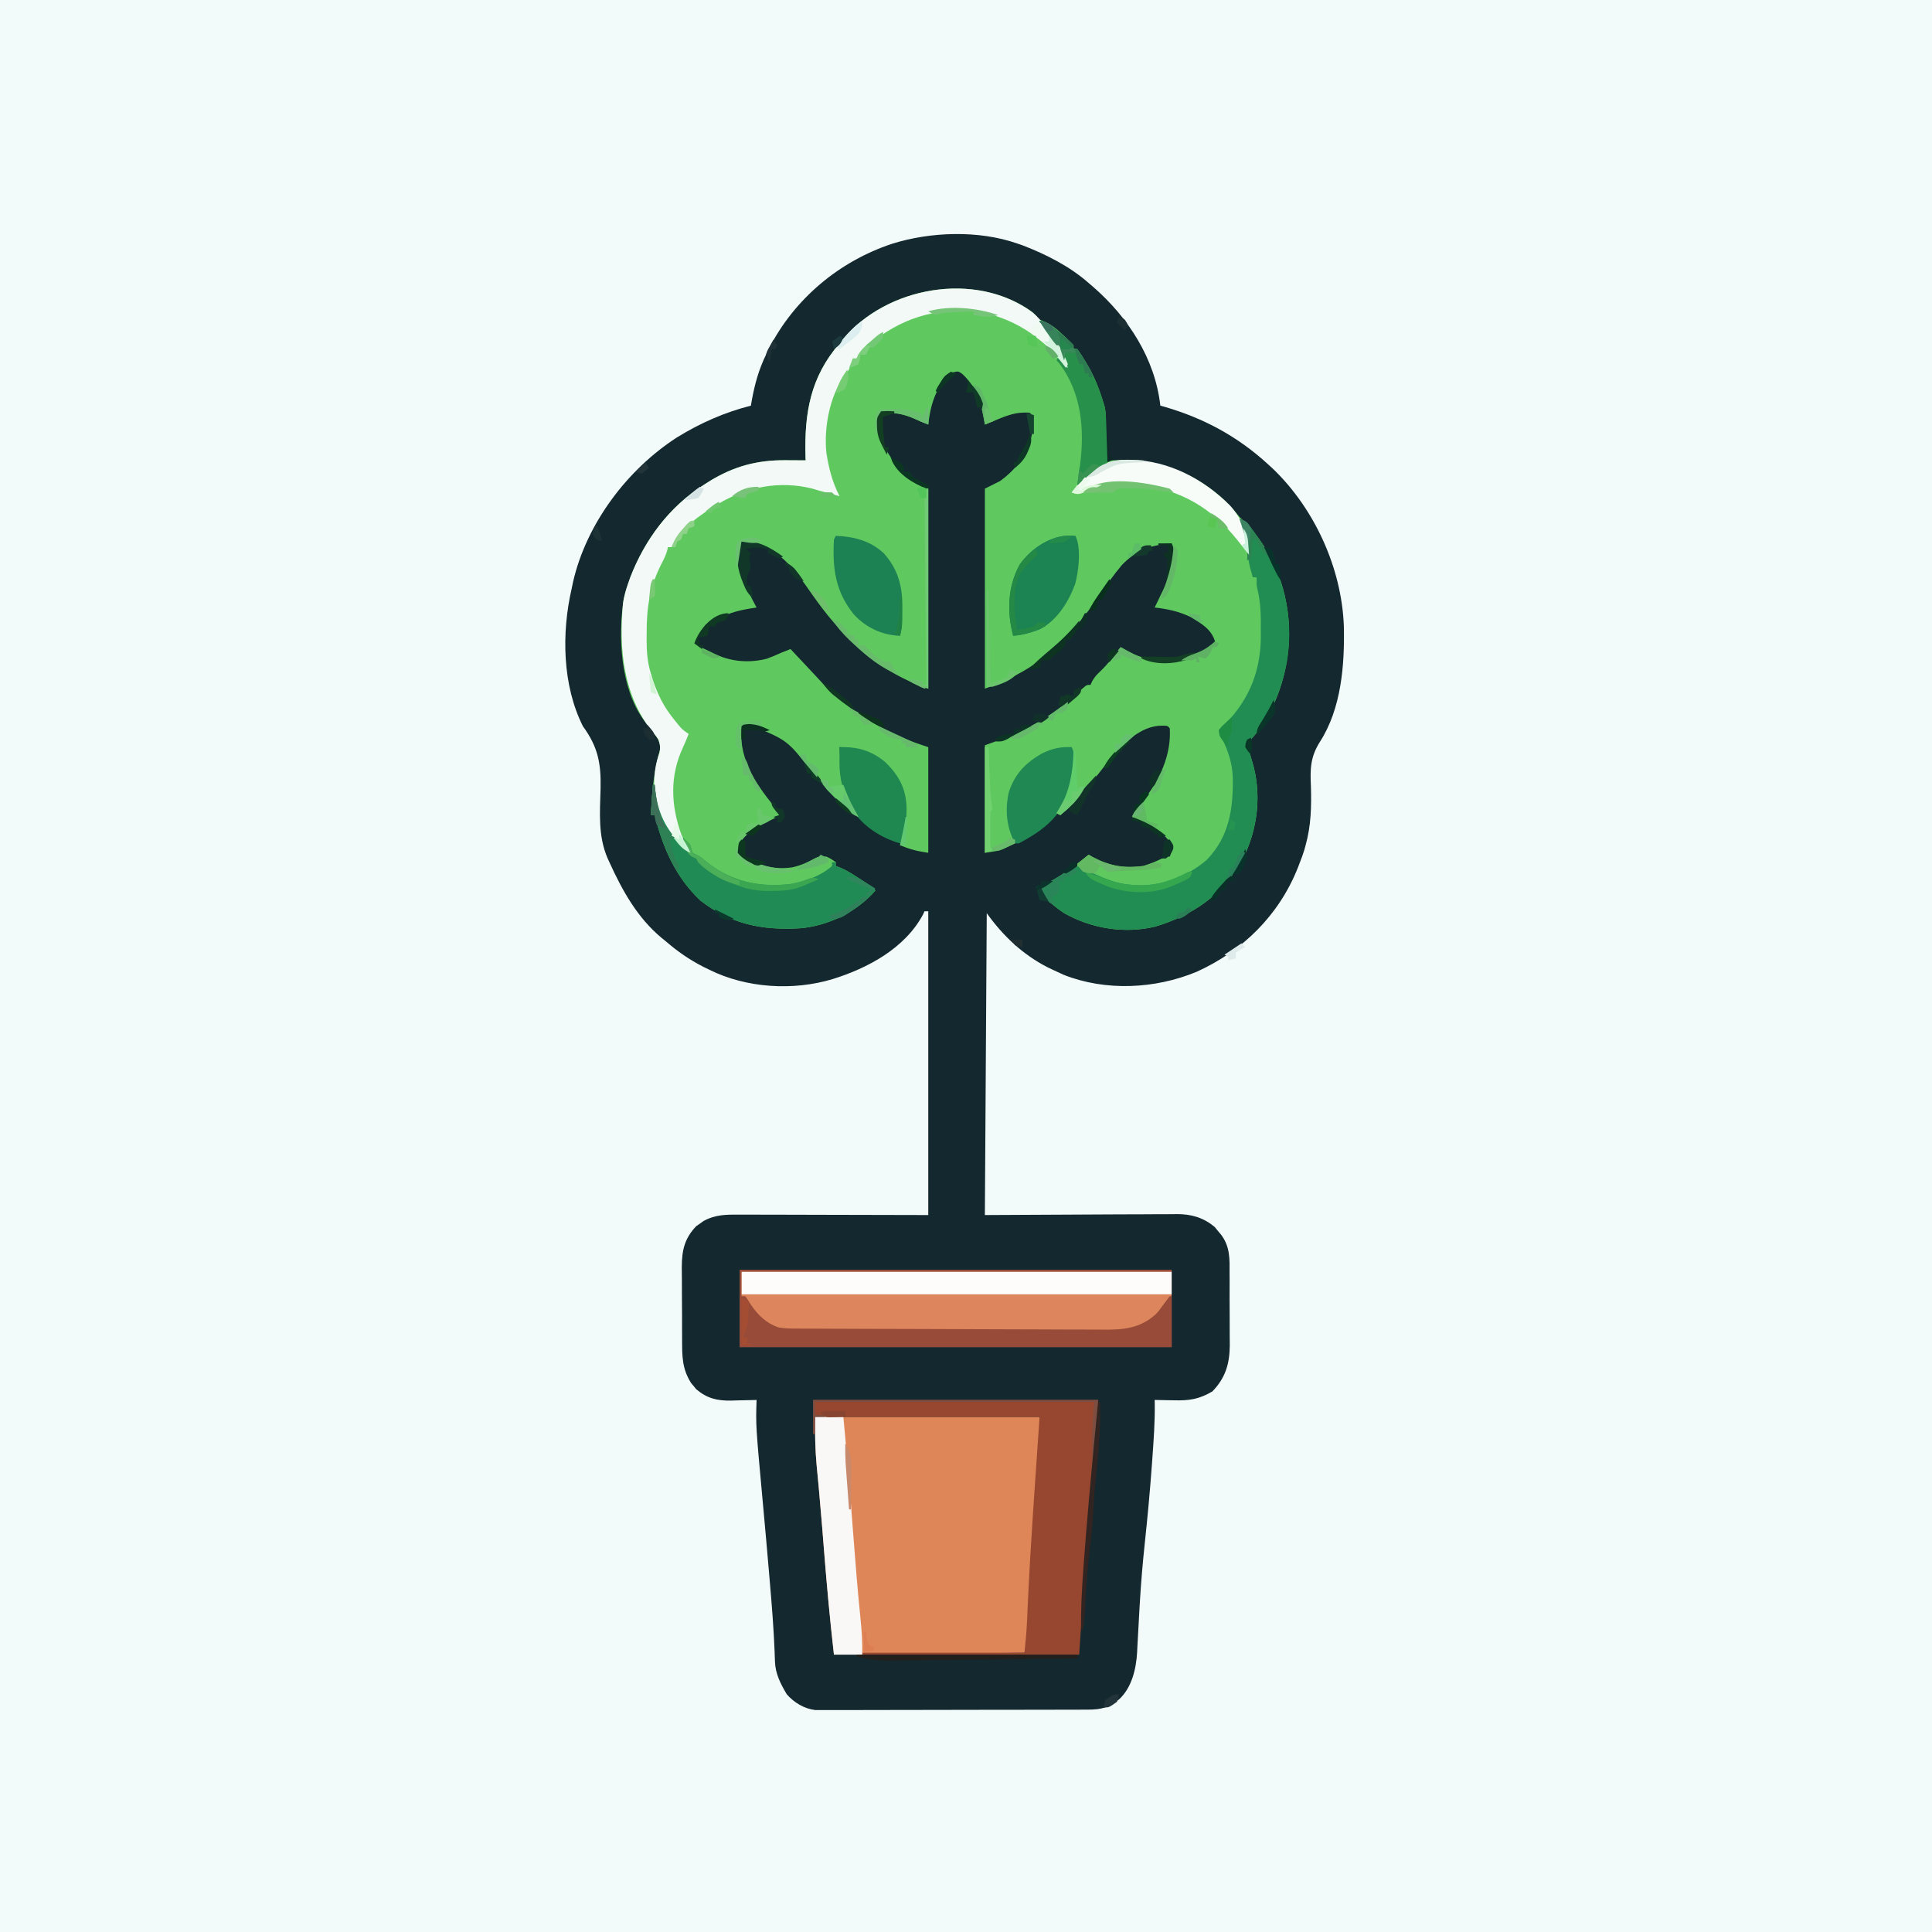 <svg id="svg" version="1.1" xmlns="http://www.w3.org/2000/svg" style="display: block;" viewBox="0 0 1024 1024"><path d="M0 0 C337.92 0 675.84 0 1024 0 C1024 337.92 1024 675.84 1024 1024 C686.08 1024 348.16 1024 0 1024 C0 686.08 0 348.16 0 0 Z " transform="translate(0,0)" style="fill: #F3FBFA;"/><path d="M0 0 C1.017 0.351 2.034 0.701 3.082 1.062 C15.409 5.815 28.075 12.218 38 21 C38.806 21.687 39.611 22.374 40.441 23.082 C58.98 39.244 73.236 61.128 76 86 C76.753 86.208 77.506 86.415 78.281 86.629 C99.047 92.652 117.053 102.392 133 117 C133.822 117.752 134.645 118.503 135.492 119.277 C157.761 140.583 172.13 172.112 173.273 202.879 C173.713 223.381 172 246.559 160.479 264.349 C155.547 272.243 155.37 278.538 155.812 287.688 C156.123 298.58 155.919 308.466 153 319 C152.772 319.834 152.544 320.668 152.309 321.527 C151.63 323.733 150.85 325.854 150 328 C149.64 328.942 149.281 329.885 148.91 330.855 C138.932 356.009 119.68 375.066 95.184 386.095 C73.198 395.205 47.046 396.467 24.812 387.688 C22.864 386.816 20.926 385.921 19 385 C17.612 384.337 17.612 384.337 16.195 383.66 C3.073 376.95 -7.499 366.902 -16 355 C-16.33 407.8 -16.66 460.6 -17 515 C18.796 514.842 18.796 514.842 54.592 514.64 C61.533 514.622 61.533 514.622 64.789 514.618 C67.05 514.612 69.311 514.598 71.573 514.578 C75.009 514.548 78.444 514.544 81.881 514.546 C82.879 514.532 83.877 514.517 84.905 514.502 C92.658 514.548 98.698 516.299 104.75 521.25 C105.864 522.611 105.864 522.611 107 524 C107.425 524.502 107.851 525.003 108.289 525.52 C113.056 531.956 112.741 538.411 112.699 546.176 C112.705 547.55 112.712 548.925 112.721 550.3 C112.733 553.172 112.726 556.044 112.707 558.916 C112.684 562.568 112.711 566.217 112.752 569.869 C112.778 572.706 112.775 575.543 112.764 578.38 C112.762 580.372 112.785 582.363 112.808 584.354 C112.685 594.027 110.424 601.462 103.562 608.5 C96.421 612.68 91.269 613.406 83.062 613.188 C82.092 613.174 81.122 613.16 80.123 613.146 C77.748 613.111 75.374 613.062 73 613 C73.015 613.643 73.029 614.286 73.044 614.948 C73.162 624.757 72.466 634.475 71.75 644.25 C71.684 645.166 71.619 646.081 71.551 647.025 C70.54 661.082 69.239 675.091 67.742 689.104 C66.662 699.273 65.795 709.432 65.184 719.641 C65.119 720.707 65.055 721.774 64.989 722.873 C64.68 728.092 64.392 733.311 64.127 738.532 C64.021 740.437 63.915 742.341 63.809 744.246 C63.752 745.528 63.752 745.528 63.695 746.836 C63.186 755.616 60.832 765.586 54.105 771.73 C48.529 776.086 44.813 777.122 37.713 777.14 C35.774 777.149 35.774 777.149 33.796 777.158 C32.365 777.159 30.935 777.16 29.504 777.161 C27.996 777.166 26.488 777.171 24.98 777.176 C20.885 777.189 16.79 777.196 12.695 777.2 C10.136 777.203 7.577 777.207 5.018 777.212 C-2.99 777.225 -10.998 777.235 -19.006 777.239 C-28.247 777.243 -37.488 777.261 -46.73 777.29 C-53.876 777.312 -61.021 777.322 -68.167 777.323 C-72.434 777.324 -76.701 777.33 -80.968 777.348 C-84.981 777.364 -88.995 777.366 -93.009 777.358 C-94.48 777.357 -95.951 777.361 -97.423 777.371 C-99.435 777.384 -101.447 777.376 -103.459 777.367 C-104.584 777.369 -105.709 777.37 -106.868 777.372 C-112.747 776.674 -118.106 773.449 -122 769 C-125.241 763.555 -128.041 758.12 -128.25 751.714 C-128.283 750.852 -128.315 749.989 -128.348 749.101 C-128.38 748.166 -128.412 747.232 -128.445 746.27 C-128.922 734.376 -129.85 722.545 -130.875 710.688 C-131.054 708.577 -131.233 706.467 -131.412 704.357 C-132.439 692.276 -133.513 680.199 -134.625 668.125 C-138.444 626.58 -138.444 626.58 -138 613 C-138.625 613.021 -139.249 613.042 -139.893 613.063 C-142.762 613.147 -145.63 613.199 -148.5 613.25 C-149.482 613.284 -150.465 613.317 -151.477 613.352 C-158.964 613.451 -164.212 612.193 -169.988 607.324 C-170.425 606.784 -170.862 606.244 -171.312 605.688 C-171.762 605.155 -172.212 604.623 -172.676 604.074 C-177.536 596.461 -177.467 589.743 -177.469 580.852 C-177.476 579.471 -177.484 578.09 -177.492 576.709 C-177.505 573.822 -177.507 570.936 -177.501 568.05 C-177.495 564.372 -177.526 560.696 -177.566 557.019 C-177.592 554.169 -177.595 551.319 -177.591 548.469 C-177.594 546.461 -177.618 544.453 -177.643 542.445 C-177.577 533.605 -176.174 527.367 -169.973 520.879 C-169.342 520.444 -168.712 520.01 -168.062 519.562 C-167.435 519.11 -166.807 518.658 -166.16 518.191 C-159.894 514.735 -154.104 514.724 -147.129 514.773 C-146.028 514.773 -144.927 514.772 -143.793 514.772 C-140.24 514.774 -136.686 514.789 -133.133 514.805 C-130.935 514.808 -128.737 514.81 -126.539 514.811 C-118.401 514.821 -110.263 514.849 -102.125 514.875 C-83.934 514.916 -65.743 514.957 -47 515 C-47 461.87 -47 408.74 -47 354 C-47.66 354 -48.32 354 -49 354 C-49.251 354.554 -49.503 355.109 -49.762 355.68 C-59.327 373.603 -78.999 384.121 -97.688 389.938 C-118.556 396.256 -143.4 394.747 -163 385 C-164.62 384.209 -164.62 384.209 -166.273 383.402 C-173.576 379.666 -179.81 375.359 -186 370 C-187.121 369.095 -187.121 369.095 -188.266 368.172 C-201.179 357.426 -209.141 343.09 -216 328 C-216.479 326.957 -216.479 326.957 -216.968 325.892 C-222.11 313.954 -221.017 301.654 -220.685 288.96 C-220.388 275.631 -222.024 266.938 -230 256 C-240.987 234.316 -241.405 206.224 -236 183 C-235.635 181.221 -235.635 181.221 -235.262 179.406 C-228.201 148.622 -206.635 119.909 -180.255 102.873 C-167.859 95.237 -155.09 89.591 -141 86 C-140.841 85.056 -140.683 84.113 -140.52 83.141 C-138.956 74.539 -136.838 66.916 -133 59 C-132.496 57.952 -131.992 56.904 -131.473 55.824 C-118.042 29.436 -94.285 9.54 -66.239 0.222 C-45.856 -6.201 -20.41 -7.075 0 0 Z " transform="translate(539,129)" style="fill: #14282F;"/><path d="M0 0 C2.812 2.312 2.812 2.312 3.812 4.312 C4.855 4.734 5.898 5.156 6.973 5.59 C11.143 7.285 14.022 9.793 17.25 12.875 C17.791 13.369 18.332 13.864 18.889 14.373 C20.243 15.638 21.534 16.971 22.812 18.312 C22.812 18.973 22.812 19.633 22.812 20.312 C23.473 20.312 24.133 20.312 24.812 20.312 C26.366 22.492 27.761 24.642 29.125 26.938 C29.527 27.609 29.928 28.28 30.342 28.972 C34.105 35.466 36.66 42.114 38.812 49.312 C38.994 49.903 39.175 50.493 39.361 51.102 C39.947 53.972 39.924 56.68 39.91 59.609 C39.907 60.815 39.904 62.02 39.9 63.262 C39.892 64.516 39.884 65.77 39.875 67.062 C39.87 68.332 39.866 69.602 39.861 70.91 C39.85 74.044 39.833 77.178 39.812 80.312 C41.297 79.817 41.297 79.817 42.812 79.312 C64.712 78.073 84.477 84.273 101.062 98.812 C104.656 102.122 107.777 105.496 110.812 109.312 C111.592 110.082 112.372 110.852 113.176 111.645 C129.27 127.93 137.072 149.068 137.061 171.713 C136.798 191.619 130.199 212.233 116.812 227.312 C116.153 227.643 115.493 227.972 114.812 228.312 C115.447 231.729 116.276 234.997 117.312 238.312 C122.771 255.78 120.583 274.784 112.312 291 C102.214 309.397 85.944 320.495 66.098 326.422 C49.836 330.352 32.312 327.454 17.949 319.363 C13.089 316.186 8.92 312.401 4.812 308.312 C6.117 304.4 7.476 304.161 11.062 302.25 C18.189 298.259 24.451 293.412 30.812 288.312 C31.565 288.746 32.318 289.179 33.094 289.625 C42.213 294.406 49.65 295.729 59.812 294.312 C63.231 293.237 66.341 291.983 69.555 290.406 C71.812 289.312 71.812 289.312 73.812 289.312 C74.856 286.658 74.856 286.658 74.812 283.312 C71.559 277.231 65.795 274.224 59.812 271.312 C58.637 270.714 57.461 270.116 56.25 269.5 C55.446 269.108 54.641 268.716 53.812 268.312 C55.275 265.032 57.151 262.642 59.5 259.938 C68.345 249.035 74.715 235.526 73.812 221.312 C72.639 219.931 72.639 219.931 69.375 219.938 C60.531 220.111 53.564 225.781 47.379 231.598 C43.966 235.208 40.943 239.051 37.931 242.998 C32.111 250.621 25.622 257.56 18.812 264.312 C18.214 264.911 17.616 265.509 17 266.125 C16.608 266.517 16.216 266.909 15.812 267.312 C15.152 266.983 14.492 266.652 13.812 266.312 C14.39 265.405 14.967 264.498 15.562 263.562 C21.51 252.92 22.356 243.199 21.812 231.312 C10.939 233.128 1.467 236.381 -5.688 245.188 C-11.12 253.399 -12.083 261.59 -11.188 271.312 C-10.409 275.064 -9.41 278.682 -8.188 282.312 C-9.536 282.97 -10.892 283.613 -12.25 284.25 C-13.004 284.61 -13.758 284.969 -14.535 285.34 C-17.188 286.312 -17.188 286.312 -24.188 287.312 C-24.188 268.502 -24.188 249.692 -24.188 230.312 C-19.567 228.662 -14.947 227.012 -10.188 225.312 C-6.879 223.77 -3.697 222.232 -0.5 220.5 C0.308 220.067 1.116 219.634 1.949 219.188 C11.621 213.909 19.823 207.572 27.816 200 C29.812 198.312 29.812 198.312 31.812 198.312 C32.077 197.718 32.341 197.124 32.613 196.512 C33.857 194.231 35.104 192.882 37 191.125 C41.067 187.195 44.437 182.838 47.812 178.312 C48.381 178.65 48.949 178.988 49.535 179.336 C59.704 185.21 69.43 187.063 81.105 184.625 C87.617 182.644 92.714 179.811 97.812 175.312 C95.755 168.629 90.567 165.803 84.812 162.312 C78.539 159.345 72.659 158.063 65.812 157.312 C66.295 156.322 66.777 155.333 67.273 154.312 C67.912 152.979 68.55 151.646 69.188 150.312 C69.505 149.664 69.822 149.016 70.148 148.348 C73.244 141.835 75.12 135.62 74.938 128.312 C74.919 127.364 74.901 126.415 74.883 125.438 C74.86 124.736 74.836 124.035 74.812 123.312 C63.972 124.157 56.108 126.834 48.445 134.762 C43.958 140.08 40.03 145.793 36.117 151.539 C32.601 156.686 28.824 161.545 24.812 166.312 C24.138 167.122 23.464 167.932 22.77 168.766 C9.551 184.079 -5.052 193.478 -24.188 200.312 C-24.188 165.333 -24.188 130.352 -24.188 94.312 C-21.547 92.993 -18.907 91.672 -16.188 90.312 C-7.473 84.018 -1.399 75.933 0.812 65.312 C1.074 61.958 1.158 58.663 0.812 55.312 C-0.352 53.935 -0.352 53.935 -3.562 54 C-9.185 54.051 -14.051 56.209 -19.188 58.312 C-20.854 58.979 -22.521 59.646 -24.188 60.312 C-24.323 59.429 -24.458 58.546 -24.598 57.637 C-26.279 48.263 -29.002 40.082 -36.184 33.477 C-38.334 31.946 -38.334 31.946 -41.812 32.875 C-45.601 34.489 -45.666 34.785 -47.188 38.312 C-47.59 39.024 -47.992 39.736 -48.406 40.469 C-51.948 46.948 -53.346 53.004 -54.188 60.312 C-56.658 59.342 -59.101 58.353 -61.512 57.242 C-67.592 54.529 -72.561 53.805 -79.188 54.312 C-81.226 58.39 -80.79 63.304 -79.504 67.59 C-73.952 80.697 -66.648 87.39 -54.188 94.312 C-54.188 129.292 -54.188 164.273 -54.188 200.312 C-81.072 191.351 -100.281 172.681 -116.188 149.75 C-124.028 138.465 -132.192 126.886 -146.188 123.312 C-148.514 122.937 -150.847 122.593 -153.188 122.312 C-156.65 134.925 -151.124 146.316 -145.188 157.312 C-146.154 157.459 -147.121 157.606 -148.117 157.758 C-155.789 159.04 -161.804 160.611 -168.332 165.105 C-170.188 166.312 -170.188 166.312 -172.188 166.312 C-172.456 166.89 -172.724 167.468 -173 168.062 C-174.188 170.312 -174.188 170.312 -175.875 172.375 C-176.308 173.014 -176.741 173.654 -177.188 174.312 C-176.456 177.606 -176.456 177.606 -173.133 179.102 C-171.864 179.724 -170.591 180.335 -169.312 180.938 C-168.355 181.405 -168.355 181.405 -167.379 181.883 C-158.741 186.067 -149.225 186.81 -139.863 184.488 C-137.244 183.527 -134.722 182.476 -132.188 181.312 C-130.523 180.639 -128.857 179.971 -127.188 179.312 C-126.775 179.755 -126.362 180.198 -125.938 180.654 C-121.962 184.919 -117.973 189.17 -113.973 193.412 C-112.617 194.855 -111.275 196.309 -109.938 197.77 C-96.112 212.428 -76.228 224.106 -57.188 230.312 C-56.197 230.643 -55.208 230.972 -54.188 231.312 C-54.188 249.792 -54.188 268.272 -54.188 287.312 C-60.11 286.466 -63.835 285.472 -69.188 283.312 C-68.858 282.199 -68.528 281.085 -68.188 279.938 C-65.8 268.826 -65.371 256.864 -71.297 246.867 C-77.645 238.289 -85.182 233.79 -95.664 231.855 C-97.498 231.612 -99.343 231.452 -101.188 231.312 C-100.675 245.543 -98.515 255.84 -91.188 268.312 C-94.037 267.017 -96.109 265.647 -98.324 263.441 C-98.897 262.873 -99.47 262.304 -100.06 261.718 C-100.659 261.11 -101.258 260.502 -101.875 259.875 C-102.498 259.248 -103.121 258.62 -103.762 257.974 C-108.158 253.492 -112.205 248.823 -116.109 243.906 C-128.883 227.739 -128.883 227.739 -147.344 220.039 C-149.426 219.956 -149.426 219.956 -152.188 220.312 C-153.596 221.498 -153.596 221.498 -153.375 224.875 C-153.103 241.896 -142.454 254.779 -132.188 267.312 C-134.298 268.378 -136.415 269.42 -138.555 270.426 C-144.432 273.236 -149.735 275.901 -153.625 281.312 C-154.433 284.187 -154.366 285.539 -153.188 288.312 C-145.341 293.988 -135.777 296.518 -126.195 294.996 C-121.747 294.036 -117.999 292.355 -114.047 290.117 C-112.188 289.312 -112.188 289.312 -108.188 289.312 C-105.438 290.688 -105.438 290.688 -103.188 292.312 C-103.188 292.973 -103.188 293.632 -103.188 294.312 C-102.12 294.703 -102.12 294.703 -101.031 295.102 C-98.023 296.382 -95.436 297.92 -92.688 299.688 C-91.77 300.273 -90.852 300.858 -89.906 301.461 C-87.218 303.291 -84.698 305.248 -82.188 307.312 C-92.121 318.665 -107.182 326.057 -122.188 327.312 C-142.367 328.453 -158.737 325.213 -174.938 312.625 C-188.095 300.265 -194.918 284.525 -199.188 267.312 C-199.847 267.312 -200.507 267.312 -201.188 267.312 C-200.73 255.44 -199.635 243.739 -196.305 232.273 C-196.136 228.017 -198.267 225.728 -200.812 222.562 C-201.749 221.319 -202.682 220.071 -203.609 218.82 C-204.059 218.217 -204.508 217.614 -204.971 216.993 C-217.347 199.899 -218.653 173.263 -215.691 153.137 C-215.034 150.094 -214.231 147.244 -213.188 144.312 C-212.847 143.342 -212.507 142.371 -212.156 141.371 C-204.425 121.338 -191.452 103.844 -173.188 92.312 C-171.799 91.417 -171.799 91.417 -170.383 90.504 C-157.347 82.464 -144.963 79.123 -129.812 79.25 C-128.279 79.257 -128.279 79.257 -126.715 79.264 C-124.206 79.275 -121.697 79.292 -119.188 79.312 C-119.219 78.34 -119.219 78.34 -119.251 77.347 C-119.895 54.323 -116.725 35.242 -101.188 17.312 C-100.583 16.565 -99.978 15.817 -99.355 15.047 C-76.245 -12.629 -30.338 -20.946 0 0 Z " transform="translate(546.188,164.688)" style="fill: #5FC95F;"/><path d="M0 0 C39.27 0 78.54 0 119 0 C119 9.198 118.849 18.162 118.195 27.305 C118.07 29.145 118.07 29.145 117.943 31.023 C117.72 34.3 117.493 37.576 117.265 40.853 C116.839 46.999 116.426 53.146 116.016 59.293 C115.948 60.307 115.948 60.307 115.878 61.341 C114.953 75.217 114.234 89.099 113.684 102.994 C113.62 104.468 113.556 105.943 113.492 107.418 C113.444 108.653 113.396 109.888 113.347 111.161 C112.926 115.821 111.918 120.412 111 125 C61.005 125.495 61.005 125.495 10 126 C8.138 108.617 6.36 91.293 5 73.875 C4.663 69.625 4.324 65.375 3.984 61.125 C3.902 60.088 3.819 59.051 3.734 57.983 C3.22 51.589 2.67 45.2 2.078 38.812 C2.007 38.037 1.936 37.262 1.862 36.464 C1.538 32.947 1.207 29.432 0.863 25.917 C0.049 17.162 0 8.884 0 0 Z " transform="translate(432,751)" style="fill: #DE8658;"/><path d="M0 0 C75.57 0 151.14 0 229 0 C229 13.53 229 27.06 229 41 C153.43 41 77.86 41 0 41 C0 27.47 0 13.94 0 0 Z " transform="translate(392,673)" style="fill: #DD865D;"/><path d="M0 0 C49.83 0 99.66 0 151 0 C151 9.802 150.792 19.025 149.75 28.688 C149.545 30.703 149.341 32.719 149.138 34.735 C148.992 36.179 148.846 37.623 148.699 39.067 C147.839 47.522 147.033 55.982 146.25 64.445 C146.091 66.153 145.929 67.862 145.765 69.569 C143.672 91.347 142.456 113.162 141 135 C103.05 135 65.1 135 26 135 C26 134.67 26 134.34 26 134 C54.38 134 82.76 134 112 134 C112.577 128.232 113.125 122.667 113.359 116.91 C113.421 115.507 113.483 114.104 113.545 112.701 C113.578 111.952 113.611 111.202 113.645 110.429 C115.148 76.588 117.707 42.792 120 9 C80.73 9 41.46 9 1 9 C1 11.97 1 14.94 1 18 C0.67 18 0.34 18 0 18 C0 12.06 0 6.12 0 0 Z " transform="translate(431,742)" style="fill: #974730;"/><path d="M0 0 C2.824 2.359 5.044 5.074 7.271 7.99 C7.975 8.899 7.975 8.899 8.692 9.825 C12.784 15.253 16.418 20.988 18.709 27.428 C18.379 28.088 18.049 28.748 17.709 29.428 C17.247 28.799 16.786 28.17 16.311 27.521 C4.898 12.546 -11.487 2.193 -30.291 -0.572 C-52.292 -2.392 -69.785 3.192 -86.811 17.146 C-89.378 19.387 -89.378 19.387 -91.49 22.209 C-92.084 22.941 -92.679 23.673 -93.291 24.428 C-93.951 24.428 -94.611 24.428 -95.291 24.428 C-95.518 25.273 -95.745 26.119 -95.979 26.99 C-97.291 30.428 -97.291 30.428 -99.666 33.615 C-107.649 44.392 -110.64 61.289 -109.291 74.428 C-108.025 82.582 -106.115 90.091 -102.291 97.428 C-102.992 97.234 -103.694 97.041 -104.416 96.842 C-105.365 96.581 -106.314 96.321 -107.291 96.053 C-108.219 95.797 -109.147 95.542 -110.104 95.279 C-111.155 94.998 -112.207 94.717 -113.291 94.428 C-114.492 94.072 -115.694 93.716 -116.932 93.35 C-134.128 89.108 -151.187 92.442 -166.14 101.227 C-176.082 107.27 -185.916 113.677 -191.291 124.428 C-191.951 124.428 -192.611 124.428 -193.291 124.428 C-193.407 124.99 -193.523 125.552 -193.643 126.131 C-194.367 128.696 -195.427 130.819 -196.666 133.178 C-202.835 145.337 -204.631 156.416 -204.541 170.053 C-204.549 171.228 -204.556 172.404 -204.564 173.615 C-204.55 179.935 -204.174 185.393 -202.291 191.428 C-201.947 192.58 -201.603 193.733 -201.248 194.92 C-198.606 202.729 -195.471 209.016 -190.291 215.428 C-189.444 216.483 -189.444 216.483 -188.58 217.561 C-185.842 220.974 -185.842 220.974 -182.291 223.428 C-183.21 225.801 -184.158 228.145 -185.244 230.447 C-192.322 245.527 -191.773 260.84 -186.291 276.428 C-184.792 279.868 -183.159 283.174 -181.291 286.428 C-189.473 283.014 -194.793 274.379 -198.416 266.654 C-200.34 261.758 -200.519 257.09 -200.541 251.865 C-200.545 251.063 -200.549 250.26 -200.553 249.433 C-200.498 243.844 -199.766 238.979 -197.85 233.689 C-197.151 230.862 -197.407 229.195 -198.291 226.428 C-199.659 224.37 -199.659 224.37 -201.416 222.428 C-216.961 203.053 -219.369 178.207 -217.073 154.14 C-216.527 150.43 -215.546 146.955 -214.291 143.428 C-213.951 142.457 -213.61 141.486 -213.26 140.486 C-205.528 120.453 -192.555 102.959 -174.291 91.428 C-172.903 90.532 -172.903 90.532 -171.486 89.619 C-158.45 81.58 -146.066 78.238 -130.916 78.365 C-129.383 78.372 -129.383 78.372 -127.818 78.379 C-125.309 78.391 -122.8 78.407 -120.291 78.428 C-120.322 77.455 -120.322 77.455 -120.354 76.463 C-120.999 53.438 -117.828 34.358 -102.291 16.428 C-101.686 15.68 -101.082 14.932 -100.459 14.162 C-77.149 -13.753 -30.088 -22.196 0 0 Z " transform="translate(547.291,165.572)" style="fill: #F2F9F6;"/><path d="M0 0 C4.142 1.381 5.784 4.276 8.25 7.688 C8.982 8.699 8.982 8.699 9.729 9.73 C23.499 29.199 28.921 51.828 25.179 75.386 C22.423 90.322 16.185 105.526 6 117 C5.01 117.495 5.01 117.495 4 118 C4.634 121.416 5.464 124.684 6.5 128 C11.959 145.468 9.77 164.472 1.5 180.688 C-8.598 199.084 -24.869 210.183 -44.715 216.109 C-60.976 220.04 -78.501 217.142 -92.863 209.051 C-97.724 205.873 -101.893 202.088 -106 198 C-104.66 193.98 -102.917 193.57 -99.25 191.562 C-96.003 189.775 -93.166 188.144 -90.359 185.715 C-88 184 -88 184 -86.016 184.102 C-85.35 184.398 -84.685 184.695 -84 185 C-83.17 185.358 -82.34 185.717 -81.484 186.086 C-80.131 186.724 -80.131 186.724 -78.75 187.375 C-71.505 190.704 -65.06 193.524 -57 194 C-55.639 194.097 -55.639 194.097 -54.25 194.195 C-40.974 194.714 -27.406 189.411 -17.355 180.711 C-5.277 168.091 -3.33 153.476 -3.605 136.75 C-3.933 129.491 -5.907 123.579 -9 117 C-9.675 115.337 -10.345 113.671 -11 112 C-10.381 111.433 -10.381 111.433 -9.75 110.855 C4.015 97.736 10.802 82.695 11.266 63.711 C11.271 61.599 11.266 59.487 11.25 57.375 C11.258 56.321 11.265 55.266 11.273 54.18 C11.259 48.296 10.793 42.872 9.429 37.143 C9 35 9 35 9 31 C8.34 31 7.68 31 7 31 C5.111 24.781 4 19.516 4 13 C3.171 9.607 2.116 6.308 1 3 C0.505 1.515 0.505 1.515 0 0 Z " transform="translate(657,275)" style="fill: #218D53;"/><path d="M0 0 C75.24 0 150.48 0 228 0 C228 3.96 228 7.92 228 12 C152.76 12 77.52 12 0 12 C0 8.04 0 4.08 0 0 Z " transform="translate(393,674)" style="fill: #FDFCFB;"/><path d="M0 0 C75.57 0 151.14 0 229 0 C229 0.33 229 0.66 229 1 C153.76 1 78.52 1 1 1 C1 5.29 1 9.58 1 14 C1.66 14 2.32 14 3 14 C4.074 15.505 5.084 17.056 6.062 18.625 C9.777 24.104 14.263 28.42 20.668 30.556 C23.918 31.175 27.134 31.155 30.43 31.161 C31.181 31.166 31.933 31.171 32.706 31.176 C35.225 31.192 37.743 31.2 40.262 31.209 C42.067 31.218 43.873 31.228 45.678 31.238 C51.61 31.27 57.541 31.29 63.473 31.309 C64.483 31.312 65.493 31.315 66.533 31.319 C76.063 31.349 85.592 31.376 95.122 31.393 C107.298 31.415 119.475 31.457 131.652 31.526 C140.22 31.574 148.788 31.598 157.357 31.605 C162.471 31.61 167.584 31.625 172.698 31.665 C177.514 31.702 182.329 31.71 187.145 31.697 C188.906 31.697 190.667 31.707 192.428 31.729 C203.252 31.854 212.254 31.161 220.656 23.488 C222.212 21.837 222.212 21.837 224.125 19.125 C225.409 17.411 226.699 15.701 228 14 C228.33 14 228.66 14 229 14 C229 22.91 229 31.82 229 41 C153.43 41 77.86 41 0 41 C0 27.47 0 13.94 0 0 Z " transform="translate(392,673)" style="fill: #984B38;"/><path d="M0 0 C0.33 0 0.66 0 1 0 C1.086 0.895 1.173 1.789 1.262 2.711 C2.924 17.018 8.106 24.895 18 35 C17.67 34.01 17.34 33.02 17 32 C16.658 30.669 16.322 29.336 16 28 C19.884 31.508 19.884 31.508 20.5 34.125 C20.747 35.053 20.747 35.053 21 36 C22.326 36.681 23.661 37.345 25 38 C26.353 39.058 27.685 40.144 29 41.25 C42.122 51.437 56.784 54.496 73.191 52.539 C81.388 50.966 88.638 48.494 95 43 C95 42.34 95 41.68 95 41 C95.66 41 96.32 41 97 41 C97 41.66 97 42.32 97 43 C97.712 43.26 98.423 43.521 99.156 43.789 C102.164 45.07 104.752 46.607 107.5 48.375 C108.877 49.253 108.877 49.253 110.281 50.148 C112.969 51.979 115.489 53.935 118 56 C108.067 67.352 93.006 74.744 78 76 C57.821 77.14 41.45 73.9 25.25 61.312 C12.093 48.953 5.27 33.212 1 16 C0.34 16 -0.32 16 -1 16 C-0.67 10.72 -0.34 5.44 0 0 Z " transform="translate(346,416)" style="fill: #208B54;"/><path d="M0 0 C4.95 0 9.9 0 15 0 C16.99 20.802 18.688 41.617 20.255 62.455 C21.387 77.479 22.606 92.486 24.137 107.475 C24.759 113.691 25.133 119.753 25 126 C20.05 126 15.1 126 10 126 C7.719 106.524 6.045 87.019 4.49 67.473 C4.322 65.357 4.153 63.241 3.984 61.125 C3.902 60.089 3.819 59.053 3.734 57.986 C3.22 51.591 2.67 45.201 2.078 38.812 C2.007 38.037 1.936 37.262 1.862 36.464 C1.538 32.947 1.207 29.432 0.863 25.917 C0.054 17.222 -0.104 8.725 0 0 Z " transform="translate(432,751)" style="fill: #F9F8F6;"/><path d="M0 0 C9.635 0.41 18.286 2.561 25.473 9.309 C33.222 17.89 35.507 27.494 35.25 38.812 C35.245 39.74 35.24 40.667 35.234 41.623 C35.189 45.591 35.094 49.165 34 53 C24.509 52.635 16.034 48.673 9.562 41.688 C-0.248 29.47 -1.836 17.385 -1 2 C-0.67 1.34 -0.34 0.68 0 0 Z " transform="translate(443,284)" style="fill: #1D8253;"/><path d="M0 0 C3.162 6.324 1.704 18.785 -0.125 25.5 C-3.595 34.893 -9.485 44.471 -18.488 49.348 C-23.269 51.372 -27.836 52.551 -33 53 C-36.332 40.416 -36.018 26.952 -29.594 15.316 C-23.134 5.927 -11.686 -1.328 0 0 Z " transform="translate(570,284)" style="fill: #1C8353;"/><path d="M0 0 C9.598 -0.235 16.769 1.75 24.312 8 C31.415 14.989 35.216 21.959 35.498 31.969 C35.505 38.858 35.148 44.703 32 51 C21.677 47.983 12.023 41.777 6.328 32.559 C2.01 24.239 -0.17 17.122 -0.062 7.75 C-0.058 7.005 -0.053 6.26 -0.049 5.492 C-0.037 3.661 -0.019 1.831 0 0 Z " transform="translate(445,396)" style="fill: #1F8850;"/><path d="M0 0 C3.193 6.386 1.426 15.505 -0.644 22.101 C-5.661 36.824 -14.607 43.893 -28 51 C-28.66 51 -29.32 51 -30 51 C-34.547 42.5 -35.389 33.453 -33.352 23.988 C-30.139 14.144 -24.375 8.179 -15.422 3.188 C-10.258 0.656 -5.725 -0.279 0 0 Z " transform="translate(568,396)" style="fill: #208852;"/><path d="M0 0 C1.134 0.008 1.134 0.008 2.291 0.017 C22.537 0.451 40.864 10.239 54.938 24.312 C61.962 32.282 64.385 39.784 64.938 50.312 C62.805 47.647 60.675 44.979 58.562 42.297 C45.054 25.475 28.335 15.729 6.938 13.312 C-3.185 12.48 -14.371 13.48 -23.812 17.477 C-26.062 18.312 -26.062 18.312 -29.062 17.312 C-20.598 7.428 -13.703 -0.107 0 0 Z " transform="translate(597.062,243.688)" style="fill: #F7FCF8;"/><path d="M0 0 C4.101 0.562 6.454 2.761 9.562 5.375 C10.513 6.166 11.463 6.958 12.441 7.773 C16.616 11.406 16.616 11.406 18 13 C18 13.66 18 14.32 18 15 C18.66 15 19.32 15 20 15 C21.554 17.18 22.948 19.33 24.312 21.625 C24.714 22.296 25.116 22.968 25.529 23.659 C29.292 30.154 31.847 36.801 34 44 C34.177 44.586 34.353 45.172 34.535 45.776 C35.146 48.701 35.221 51.529 35.316 54.516 C35.358 55.766 35.4 57.016 35.443 58.305 C35.483 59.607 35.522 60.909 35.562 62.25 C35.606 63.567 35.649 64.885 35.693 66.242 C35.799 69.495 35.901 72.747 36 76 C35.096 76.484 35.096 76.484 34.174 76.977 C28.244 80.185 28.244 80.185 22.938 84.312 C21.968 85.199 20.999 86.086 20 87 C20.93 79.43 20.93 79.43 21.516 75.848 C23.856 57.258 22.138 38.349 10.688 22.875 C10.131 22.256 9.574 21.637 9 21 C9.33 20.34 9.66 19.68 10 19 C11.32 20.32 12.64 21.64 14 23 C10.606 15.518 6.875 9.128 1.539 2.863 C0 1 0 1 0 0 Z " transform="translate(551,170)" style="fill: #27914C;"/><path d="M0 0 C38.61 0 77.22 0 117 0 C117 0.66 117 1.32 117 2 C103.074 2.178 89.148 2.343 75.222 2.495 C68.755 2.566 62.288 2.64 55.822 2.724 C49.578 2.804 43.334 2.874 37.09 2.938 C34.711 2.963 32.332 2.993 29.953 3.026 C26.614 3.072 23.275 3.105 19.936 3.135 C18.47 3.16 18.47 3.16 16.974 3.185 C11.001 3.222 5.785 2.503 0 1 C0 0.67 0 0.34 0 0 Z " transform="translate(454,877)" style="fill: #221F1D;"/><path d="M0 0 C49.83 0 99.66 0 151 0 C151 17.255 151 17.255 150 24.438 C149.905 25.181 149.809 25.924 149.711 26.689 C149.482 28.461 149.243 30.231 149 32 C148.67 32 148.34 32 148 32 C147.973 29.083 147.953 26.167 147.938 23.25 C147.929 22.444 147.921 21.639 147.912 20.809 C147.886 14.094 148.436 7.764 149 1 C100.16 1 51.32 1 1 1 C1 3.31 1 5.62 1 8 C2.65 8 4.3 8 6 8 C6 8.33 6 8.66 6 9 C4.35 9 2.7 9 1 9 C1 11.97 1 14.94 1 18 C0.67 18 0.34 18 0 18 C0 12.06 0 6.12 0 0 Z " transform="translate(431,742)" style="fill: #7B4E41;"/><path d="M0 0 C3.884 3.508 3.884 3.508 4.5 6.125 C4.665 6.744 4.83 7.362 5 8 C6.326 8.681 7.661 9.345 9 10 C10.353 11.058 11.685 12.144 13 13.25 C26.287 23.566 40.812 26.359 57.375 24.496 C60.787 23.851 63.946 22.828 67.16 21.523 C69 21 69 21 72 22 C70.085 22.816 68.168 23.628 66.25 24.438 C65.183 24.89 64.115 25.342 63.016 25.809 C57.618 27.941 52.995 28.183 47.25 28.188 C46.477 28.2 45.703 28.212 44.906 28.225 C36.283 28.246 29.504 26.09 21.875 22.188 C21.198 21.857 20.521 21.526 19.824 21.186 C15.048 18.779 9.475 15.95 7 11 C6.361 10.732 5.721 10.464 5.062 10.188 C1.717 8.261 1.338 5.251 0.375 1.688 C0.251 1.131 0.128 0.574 0 0 Z " transform="translate(362,444)" style="fill: #3BA651;"/><path d="M0 0 C0.33 0 0.66 0 1 0 C1.51 12.531 0.377 24.825 -0.863 37.274 C-1.001 38.666 -1.139 40.058 -1.277 41.449 C-1.344 42.122 -1.411 42.794 -1.48 43.487 C-1.947 48.263 -2.275 53.02 -2.5 57.812 C-2.912 66.194 -3.936 74.487 -4.91 82.819 C-5.81 90.73 -6.427 98.601 -6.709 106.558 C-6.883 111.428 -7.333 116.171 -8 121 C-8.33 121 -8.66 121 -9 121 C-9.204 109.894 -8.576 98.943 -7.75 87.875 C-7.652 86.532 -7.652 86.532 -7.552 85.161 C-5.99 63.749 -4.03 42.373 -2 21 C-1.908 20.03 -1.816 19.061 -1.721 18.062 C-1.149 12.041 -0.575 6.02 0 0 Z " transform="translate(582,743)" style="fill: #312421;"/><path d="M0 0 C8.596 -0.732 15.173 3.098 22 8 C21.01 8.495 21.01 8.495 20 9 C17.969 8.066 15.965 7.068 14 6 C14 5.34 14 4.68 14 4 C7.939 2.919 7.939 2.919 2 4 C2.99 4.66 3.98 5.32 5 6 C4.67 6.99 4.34 7.98 4 9 C4.186 9.804 4.371 10.609 4.562 11.438 C5.087 14.508 4.422 15.323 3 18 C2.832 20.667 2.832 20.667 3 23 C3.66 23.33 4.32 23.66 5 24 C5.625 27.062 5.625 27.062 6 30 C3.292 27.64 2.15 25.4 0.875 22.062 C0.542 21.208 0.21 20.353 -0.133 19.473 C-1.447 15.726 -2.153 12.479 -2.188 8.5 C-2.202 7.747 -2.216 6.994 -2.23 6.219 C-1.974 3.751 -1.228 2.136 0 0 Z " transform="translate(393,287)" style="fill: #103727;"/><path d="M0 0 C4.101 0.562 6.454 2.761 9.562 5.375 C10.513 6.166 11.463 6.958 12.441 7.773 C16.616 11.406 16.616 11.406 18 13 C18 13.66 18 14.32 18 15 C18.66 15 19.32 15 20 15 C21.473 17.1 22.813 19.178 24.125 21.375 C24.498 21.978 24.87 22.582 25.254 23.203 C28 27.73 28 27.73 28 30 C27.34 30 26.68 30 26 30 C26 29.34 26 28.68 26 28 C25.34 28 24.68 28 24 28 C23.505 25.525 23.505 25.525 23 23 C22.34 23 21.68 23 21 23 C20.34 21.02 19.68 19.04 19 17 C17.35 17 15.7 17 14 17 C13.67 18.32 13.34 19.64 13 21 C12.732 20.394 12.464 19.788 12.188 19.164 C9.333 13.061 5.918 8.08 1.574 2.934 C0 1 0 1 0 0 Z " transform="translate(551,170)" style="fill: #2E7C51;"/><path d="M0 0 C4.402 1.437 8.767 2.892 13.062 4.625 C16.991 6.099 20.82 6.753 25 7 C25.907 7.064 26.815 7.129 27.75 7.195 C37.801 7.588 46.204 4.63 55 0 C55.66 0 56.32 0 57 0 C56 3 56 3 53.164 4.57 C51.412 5.34 51.412 5.34 49.625 6.125 C48.462 6.643 47.3 7.161 46.102 7.695 C35.571 12.125 22.159 11.707 11.547 7.641 C2.53 3.795 2.53 3.795 0 0 Z " transform="translate(575,462)" style="fill: #35A74E;"/><path d="M0 0 C0.33 0.99 0.66 1.98 1 3 C0.385 3.545 -0.23 4.091 -0.863 4.652 C-7.79 11.115 -10.852 15.692 -11.199 25.172 C-11.37 34.152 -11.37 34.152 -10 43 C-8.54 42.718 -7.082 42.424 -5.625 42.125 C-4.407 41.881 -4.407 41.881 -3.164 41.633 C-0.813 41.133 -0.813 41.133 1 39 C2.32 39 3.64 39 5 39 C5 39.66 5 40.32 5 41 C-0.673 43.454 -5.818 45.462 -12 46 C-15.379 33.237 -14.877 20.027 -8.508 8.203 C-6.139 4.741 -3.354 2.499 0 0 Z " transform="translate(549,291)" style="fill: #238944;"/><path d="M0 0 C0.66 0 1.32 0 2 0 C2.025 0.751 2.05 1.502 2.076 2.276 C2.193 5.705 2.315 9.134 2.438 12.562 C2.477 13.744 2.516 14.925 2.557 16.143 C2.79 23.235 2.79 23.235 3.598 30.277 C3.797 31.625 3.797 31.625 4 33 C3.505 33.495 3.505 33.495 3 34 C2.901 35.392 2.869 36.788 2.867 38.184 C2.865 39.451 2.865 39.451 2.863 40.744 C2.867 41.633 2.871 42.522 2.875 43.438 C2.871 44.322 2.867 45.207 2.863 46.119 C2.865 46.965 2.866 47.812 2.867 48.684 C2.868 49.463 2.869 50.242 2.871 51.045 C2.879 53.08 2.879 53.08 4 55 C2.02 55.495 2.02 55.495 0 56 C0 37.52 0 19.04 0 0 Z " transform="translate(522,396)" style="fill: #72D16F;"/><path d="M0 0 C4.234 3.02 6.953 6.457 9.688 10.812 C10.077 11.404 10.467 11.995 10.869 12.604 C13.445 16.641 14.885 20.342 16 25 C13.378 22.453 11.008 20.01 8.75 17.125 C5.979 13.709 2.602 11.224 -0.914 8.613 C-2.769 7.179 -4.389 5.698 -6 4 C-5.34 4 -4.68 4 -4 4 C-2.627 2.708 -1.29 1.376 0 0 Z " transform="translate(550,170)" style="fill: #F0FAF2;"/><path d="M0 0 C0.753 0.433 1.506 0.866 2.281 1.312 C11.472 6.131 18.685 7.155 29 6 C31.009 5.362 33.012 4.702 35 4 C37.375 4.375 37.375 4.375 39 5 C38.67 5.66 38.34 6.32 38 7 C32.095 8.21 26.072 8.312 20.062 8.562 C19.092 8.606 18.122 8.649 17.123 8.693 C14.749 8.799 12.374 8.901 10 9 C9.67 8.34 9.34 7.68 9 7 C8.01 6.67 7.02 6.34 6 6 C5.67 6.66 5.34 7.32 5 8 C4.34 8.66 3.68 9.32 3 10 C0.062 9.875 0.062 9.875 -3 9 C-4.875 6.938 -4.875 6.938 -6 5 C-4.02 3.35 -2.04 1.7 0 0 Z " transform="translate(577,453)" style="fill: #63B961;"/><path d="M0 0 C0.66 0 1.32 0 2 0 C2 34.98 2 69.96 2 106 C-7 103 -7 103 -8 101 C-5.69 101.33 -3.38 101.66 -1 102 C-1 102.66 -1 103.32 -1 104 C-0.34 104 0.32 104 1 104 C0.67 69.68 0.34 35.36 0 0 Z " transform="translate(490,259)" style="fill: #72C975;"/><path d="M0 0 C0.33 0 0.66 0 1 0 C1.086 0.895 1.173 1.789 1.262 2.711 C2.225 11 3.467 19.51 9.66 25.645 C11 27 11 27 11 29 C10.34 29 9.68 29 9 29 C9.986 34.326 11.131 38.354 14 43 C13.67 43.99 13.34 44.98 13 46 C7.74 36.17 3.589 26.903 1 16 C0.34 16 -0.32 16 -1 16 C-0.67 10.72 -0.34 5.44 0 0 Z " transform="translate(346,416)" style="fill: #2D8155;"/><path d="M0 0 C0.66 0.66 1.32 1.32 2 2 C-5.483 1.097 -5.483 1.097 -8.793 0.477 C-12.456 -0.068 -15.984 -0.169 -19.688 -0.188 C-21.642 -0.209 -21.642 -0.209 -23.637 -0.23 C-27.132 -0.271 -27.132 -0.271 -30 2 C-32.767 2.142 -35.427 2.188 -38.188 2.125 C-38.937 2.116 -39.687 2.107 -40.459 2.098 C-42.306 2.074 -44.153 2.038 -46 2 C-36.174 -7.826 -11.992 -3.154 0 0 Z " transform="translate(620,259)" style="fill: #72C271;"/><path d="M0 0 C0.33 0 0.66 0 1 0 C1.33 6.6 1.66 13.2 2 20 C3.32 19.67 4.64 19.34 6 19 C3.137 25.442 -1.654 29.63 -7 34 C-7.66 33.67 -8.32 33.34 -9 33 C-8.422 32.093 -7.845 31.185 -7.25 30.25 C-1.831 20.627 -0.323 10.928 0 0 Z " transform="translate(569,398)" style="fill: #5FCD6A;"/><path d="M0 0 C0.66 0.99 1.32 1.98 2 3 C-2.75 6 -2.75 6 -5 6 C-5 6.66 -5 7.32 -5 8 C-5.99 8 -6.98 8 -8 8 C-7.794 8.598 -7.588 9.196 -7.375 9.812 C-7 12 -7 12 -9 15 C-9.99 15.66 -10.98 16.32 -12 17 C-11.01 17.99 -10.02 18.98 -9 20 C-12 20 -12 20 -13.605 18.688 C-14.128 18.131 -14.65 17.574 -15.188 17 C-15.717 16.443 -16.247 15.886 -16.793 15.312 C-17.39 14.663 -17.39 14.663 -18 14 C-16.66 9.98 -14.917 9.57 -11.25 7.562 C-7.176 5.32 -3.559 2.999 0 0 Z " transform="translate(569,459)" style="fill: #2A8658;"/><path d="M0 0 C1.32 0.33 2.64 0.66 4 1 C4 1.99 4 2.98 4 4 C6.64 3.67 9.28 3.34 12 3 C12.242 3.641 12.485 4.281 12.734 4.941 C14.793 10.254 17.038 15.133 20 20 C17.025 18.661 14.925 17.181 12.617 14.883 C12.007 14.276 11.398 13.669 10.77 13.043 C10.144 12.41 9.519 11.777 8.875 11.125 C8.242 10.5 7.609 9.875 6.957 9.23 C6.046 8.316 6.046 8.316 5.117 7.383 C4.567 6.83 4.016 6.277 3.449 5.708 C1.921 3.907 0.966 2.146 0 0 Z " transform="translate(435,413)" style="fill: #65CB6B;"/><path d="M0 0 C3.362 1.441 5.592 3.248 8 6 C8 6.66 8 7.32 8 8 C9.32 8.33 10.64 8.66 12 9 C12 9.66 12 10.32 12 11 C12.66 11 13.32 11 14 11 C14 11.99 14 12.98 14 14 C14.99 14 15.98 14 17 14 C18.689 15.644 20.353 17.314 22 19 C26.086 22.208 26.086 22.208 31 23 C31.268 23.598 31.536 24.196 31.812 24.812 C32.985 26.972 34.194 28.358 36 30 C26.352 26.35 19.022 20.394 11.562 13.438 C10.876 12.8 10.19 12.163 9.483 11.507 C5.724 7.925 2.682 4.451 0 0 Z " transform="translate(441,328)" style="fill: #69BB6C;"/><path d="M0 0 C0.33 0 0.66 0 1 0 C1.33 16.17 1.66 32.34 2 49 C4.97 48.01 7.94 47.02 11 46 C11.33 44.68 11.66 43.36 12 42 C13.65 42.33 15.3 42.66 17 43 C13.409 47.571 8.398 49.306 3 51 C2.01 51 1.02 51 0 51 C0 34.17 0 17.34 0 0 Z " transform="translate(523,313)" style="fill: #6AC56C;"/><path d="M0 0 C0 3.344 -0.475 4.068 -2.375 6.688 C-2.816 7.31 -3.257 7.933 -3.711 8.574 C-4.136 9.045 -4.562 9.515 -5 10 C-5.66 10 -6.32 10 -7 10 C-7.041 10.557 -7.082 11.114 -7.125 11.688 C-8.451 15.192 -11.091 16.744 -14 19 C-14.66 19.66 -15.32 20.32 -16 21 C-17.32 21 -18.64 21 -20 21 C-20.33 22.32 -20.66 23.64 -21 25 C-22.98 25.33 -24.96 25.66 -27 26 C-23.261 22.142 -19.313 18.687 -15.188 15.25 C-9.621 10.558 -4.604 5.662 0 0 Z " transform="translate(572,329)" style="fill: #0C3421;"/><path d="M0 0 C3.884 3.508 3.884 3.508 4.5 6.125 C4.665 6.744 4.83 7.362 5 8 C6.326 8.681 7.661 9.345 9 10 C10.353 11.058 11.685 12.144 13 13.25 C18.229 17.414 23.954 20.207 30 23 C30 23.66 30 24.32 30 25 C21.67 23.735 14.044 18.726 8 13 C7.67 12.34 7.34 11.68 7 11 C6.361 10.732 5.721 10.464 5.062 10.188 C1.717 8.261 1.338 5.251 0.375 1.688 C0.251 1.131 0.128 0.574 0 0 Z " transform="translate(362,444)" style="fill: #4AAF58;"/><path d="M0 0 C1.98 0.99 1.98 0.99 4 2 C3.885 4.042 3.757 6.084 3.625 8.125 C3.521 9.83 3.521 9.83 3.414 11.57 C3.006 14.954 2.19 17.816 1 21 C1.66 21 2.32 21 3 21 C3 21.99 3 22.98 3 24 C3.99 24.33 4.98 24.66 6 25 C4.02 25 2.04 25 0 25 C0 16.75 0 8.5 0 0 Z " transform="translate(393,688)" style="fill: #A44D32;"/><path d="M0 0 C0.33 0 0.66 0 1 0 C1 2.97 1 5.94 1 9 C-1.47 8.029 -3.913 7.04 -6.324 5.93 C-12.404 3.216 -17.373 2.492 -24 3 C-25.148 5.296 -25.308 7.077 -25.562 9.625 C-25.646 10.442 -25.73 11.26 -25.816 12.102 C-25.877 12.728 -25.938 13.355 -26 14 C-26.33 14 -26.66 14 -27 14 C-27.054 12.396 -27.093 10.792 -27.125 9.188 C-27.148 8.294 -27.171 7.401 -27.195 6.48 C-27 4 -27 4 -25 1 C-21.77 0.637 -21.77 0.637 -17.812 0.688 C-15.873 0.693 -15.873 0.693 -13.895 0.699 C-9.865 1.01 -6.785 1.639 -3 3 C-2.67 3.66 -2.34 4.32 -2 5 C-1.34 3.35 -0.68 1.7 0 0 Z " transform="translate(491,216)" style="fill: #68C06E;"/><path d="M0 0 C3.241 1.08 3.704 1.571 5.629 4.203 C6.107 4.854 6.584 5.505 7.076 6.176 C7.567 6.86 8.057 7.545 8.562 8.25 C9.057 8.919 9.551 9.588 10.061 10.277 C12.567 13.73 14.658 16.902 16 21 C12.606 17.874 10.394 15.435 9 11 C8.34 11 7.68 11 7 11 C6.951 11.71 6.902 12.421 6.852 13.152 C6.777 14.071 6.702 14.991 6.625 15.938 C6.555 16.854 6.486 17.771 6.414 18.715 C6.277 19.469 6.141 20.223 6 21 C5.34 21.33 4.68 21.66 4 22 C4.062 20.721 4.124 19.442 4.188 18.125 C4.205 12.713 2.767 8.071 1 3 C0.67 2.01 0.34 1.02 0 0 Z " transform="translate(657,275)" style="fill: #2D8453;"/><path d="M0 0 C0 4.04 -1.733 5.696 -4 9 C-5.032 10.984 -6.035 12.983 -7 15 C-8 17 -9 19 -10 21 C-11.938 20.188 -11.938 20.188 -14 19 C-14.33 18.01 -14.66 17.02 -15 16 C-14.01 15.67 -13.02 15.34 -12 15 C-11.324 13.672 -10.659 12.337 -10 11 C-8.324 9.033 -6.639 7.133 -4.875 5.25 C-4.407 4.743 -3.939 4.237 -3.457 3.715 C-2.309 2.473 -1.155 1.236 0 0 Z " transform="translate(581,411)" style="fill: #123428;"/><path d="M0 0 C0.66 0.33 1.32 0.66 2 1 C2 1.99 2 2.98 2 4 C3.65 4.33 5.3 4.66 7 5 C5.749 7.503 4.826 7.687 2.312 8.812 C-2.858 11.3 -6.771 14.156 -10 19 C-10.66 18.67 -11.32 18.34 -12 18 C-10.625 15.5 -10.625 15.5 -9 13 C-8.34 13 -7.68 13 -7 13 C-6.67 11.68 -6.34 10.36 -6 9 C-4.02 8.67 -2.04 8.34 0 8 C-0.186 7.051 -0.371 6.103 -0.562 5.125 C-1 2 -1 2 0 0 Z " transform="translate(402,428)" style="fill: #68C66B;"/><path d="M0 0 C0 2 0 2 -2 4 C-2.681 4.165 -3.361 4.33 -4.062 4.5 C-4.702 4.665 -5.341 4.83 -6 5 C-6.33 5.66 -6.66 6.32 -7 7 C-7.99 7 -8.98 7 -10 7 C-10.33 8.65 -10.66 10.3 -11 12 C-12.65 12.33 -14.3 12.66 -16 13 C-15.67 14.32 -15.34 15.64 -15 17 C-14.34 17 -13.68 17 -13 17 C-13.33 17.66 -13.66 18.32 -14 19 C-15.32 18.01 -16.64 17.02 -18 16 C-15.551 8.858 -8.336 0 0 0 Z " transform="translate(386,325)" style="fill: #103924;"/><path d="M0 0 C0.889 3.303 1.463 6.623 2 10 C3.98 10.66 5.96 11.32 8 12 C7.34 12.66 6.68 13.32 6 14 C2 12 -2 10 -6 8 C-4.557 4.634 -2.667 2.49 0 0 Z " transform="translate(606,425)" style="fill: #60BA62;"/><path d="M0 0 C0.227 0.578 0.454 1.155 0.688 1.75 C4.241 7.842 10.239 9.331 16.617 11.184 C21.067 12.257 25.433 12.794 30 13 C30 13.33 30 13.66 30 14 C23.356 15.072 17.458 15.191 11 13 C10.67 12.34 10.34 11.68 10 11 C8.68 11 7.36 11 6 11 C3.875 9.062 3.875 9.062 2 7 C1.34 6.67 0.68 6.34 0 6 C0 4.02 0 2.04 0 0 Z " transform="translate(390,448)" style="fill: #69C06E;"/><path d="M0 0 C2.31 0 4.62 0 7 0 C10.356 6.712 7.091 15.34 5 22 C4.67 22 4.34 22 4 22 C4.33 17.38 4.66 12.76 5 8 C4.34 7.67 3.68 7.34 3 7 C3 6.34 3 5.68 3 5 C3.66 5 4.32 5 5 5 C5 3.68 5 2.36 5 1 C3.35 1 1.7 1 0 1 C0 0.67 0 0.34 0 0 Z " transform="translate(614,288)" style="fill: #0D3222;"/><path d="M0 0 C-1.268 2.536 -2.063 2.664 -4.688 3.625 C-12.407 6.066 -21.591 6.495 -29 3 C-29 2.67 -29 2.34 -29 2 C-28.415 2.01 -27.83 2.021 -27.228 2.032 C-24.568 2.073 -21.909 2.099 -19.25 2.125 C-18.33 2.142 -17.409 2.159 -16.461 2.176 C-15.571 2.182 -14.682 2.189 -13.766 2.195 C-12.54 2.211 -12.54 2.211 -11.29 2.227 C-7.08 1.81 -4.473 -0.249 0 0 Z " transform="translate(634,346)" style="fill: #133F25;"/><path d="M0 0 C0 3 0 3 -1.375 4.562 C-1.911 5.037 -2.447 5.511 -3 6 C-3.66 6.66 -4.32 7.32 -5 8 C-5.66 8 -6.32 8 -7 8 C-7.66 9.32 -8.32 10.64 -9 12 C-9.99 12 -10.98 12 -12 12 C-12.062 12.784 -12.124 13.568 -12.188 14.375 C-12.59 15.674 -12.59 15.674 -13 17 C-15.562 18.312 -15.562 18.312 -18 19 C-17.34 17.35 -16.68 15.7 -16 14 C-15.34 14 -14.68 14 -14 14 C-13.773 13.437 -13.546 12.873 -13.312 12.293 C-11.633 9.359 -9.534 7.541 -7 5.312 C-6.113 4.525 -5.226 3.737 -4.312 2.926 C-2 1 -2 1 0 0 Z " transform="translate(468,176)" style="fill: #7DCF7D;"/><path d="M0 0 C3.369 3.039 5.304 6.069 7.312 10.125 C7.845 11.179 8.377 12.234 8.926 13.32 C9.458 14.647 9.458 14.647 10 16 C9.67 16.66 9.34 17.32 9 18 C8.203 16.987 8.203 16.987 7.391 15.953 C6.684 15.061 5.978 14.169 5.25 13.25 C4.554 12.368 3.858 11.487 3.141 10.578 C1.201 8.242 -0.815 6.106 -3 4 C-2.01 4 -1.02 4 0 4 C0 2.68 0 1.36 0 0 Z " transform="translate(556,177)" style="fill: #D3F3DE;"/><path d="M0 0 C0 0.33 0 0.66 0 1 C-1.394 1.056 -1.394 1.056 -2.816 1.113 C-13.697 1.649 -13.697 1.649 -23.125 6.625 C-25.379 8.278 -27.259 8.619 -30 9 C-21.193 -0.907 -12.386 -0.507 0 0 Z " transform="translate(606,244)" style="fill: #DAE9E2;"/><path d="M0 0 C3.122 4.682 3.124 8.861 3.098 14.395 C3.094 15.597 3.091 16.799 3.088 18.037 C3.08 19.283 3.071 20.529 3.062 21.812 C3.058 23.078 3.053 24.343 3.049 25.646 C3.037 28.764 3.021 31.882 3 35 C2.67 35 2.34 35 2 35 C1.663 30.479 1.331 25.959 1 21.438 C0.905 20.161 0.809 18.884 0.711 17.568 C0.621 16.328 0.53 15.087 0.438 13.809 C0.354 12.672 0.27 11.536 0.184 10.365 C-0.005 6.903 -0.031 3.466 0 0 Z " transform="translate(448,765)" style="fill: #C9896C;"/><path d="M0 0 C2 2 2 2 2.152 4.617 C1.617 12.739 0.078 19.869 -4 27 C-5.485 27.99 -5.485 27.99 -7 29 C-6.569 27.708 -6.569 27.708 -6.129 26.391 C-5.756 25.272 -5.384 24.153 -5 23 C-4.658 21.984 -4.317 20.968 -3.965 19.922 C-1.804 13.251 -0.317 7.014 0 0 Z " transform="translate(622,289)" style="fill: #63B868;"/><path d="M0 0 C3.625 -0.188 3.625 -0.188 7 0 C7 0.33 7 0.66 7 1 C5.02 1.66 3.04 2.32 1 3 C0.902 8.461 1.228 13.593 2 19 C2.66 19 3.32 19 4 19 C3.67 20.32 3.34 21.64 3 23 C2.352 21.73 1.706 20.459 1.062 19.188 C0.703 18.48 0.343 17.772 -0.027 17.043 C-1.59 13.761 -2.158 11.096 -2.188 7.5 C-2.202 6.727 -2.216 5.953 -2.23 5.156 C-2 3 -2 3 0 0 Z " transform="translate(467,218)" style="fill: #123E22;"/><path d="M0 0 C3 1 3 1 4.352 3.328 C4.772 4.292 5.192 5.257 5.625 6.25 C6.05 7.204 6.476 8.158 6.914 9.141 C8 12 8 12 8.523 14.734 C8.824 17.188 8.824 17.188 11 19 C9.35 19.66 7.7 20.32 6 21 C5.818 20.047 5.636 19.095 5.449 18.113 C5.072 16.232 5.072 16.232 4.688 14.312 C4.444 13.071 4.2 11.83 3.949 10.551 C3.048 7.181 1.869 4.905 0 2 C0 1.34 0 0.68 0 0 Z " transform="translate(516,204)" style="fill: #61B868;"/><path d="M0 0 C-3.122 0.967 -5.521 0.99 -8.75 0.562 C-9.949 0.41 -9.949 0.41 -11.172 0.254 C-12.077 0.128 -12.077 0.128 -13 0 C-13 -0.66 -13 -1.32 -13 -2 C-15.771 -1.859 -18.542 -1.713 -21.312 -1.562 C-22.098 -1.523 -22.884 -1.484 -23.693 -1.443 C-24.451 -1.401 -25.208 -1.36 -25.988 -1.316 C-26.685 -1.28 -27.381 -1.243 -28.099 -1.205 C-30.222 -1.044 -30.222 -1.044 -33 0 C-35.188 -0.938 -35.188 -0.938 -37 -2 C-25.578 -5.246 -11.094 -3.859 0 0 Z " transform="translate(529,167)" style="fill: #75C477;"/><path d="M0 0 C1.175 0.758 2.34 1.532 3.5 2.312 C4.475 2.956 4.475 2.956 5.469 3.613 C5.974 4.071 6.479 4.529 7 5 C7 5.99 7 6.98 7 8 C7.99 8 8.98 8 10 8 C10.99 9.485 10.99 9.485 12 11 C13.85 12.05 13.85 12.05 16 13 C17.673 13.989 19.342 14.986 21 16 C20.34 16.33 19.68 16.66 19 17 C11.88 14.127 4.035 9.455 0.742 2.246 C0.497 1.505 0.252 0.764 0 0 Z " transform="translate(472,242)" style="fill: #0A3622;"/><path d="M0 0 C0.799 0.018 1.598 0.036 2.422 0.055 C3.025 0.078 3.628 0.101 4.25 0.125 C3.92 1.115 3.59 2.105 3.25 3.125 C2.612 3.113 1.974 3.102 1.316 3.09 C0.49 3.081 -0.336 3.072 -1.188 3.062 C-2.011 3.051 -2.835 3.039 -3.684 3.027 C-5.742 2.892 -5.742 2.892 -6.75 4.125 C-6.822 6.145 -6.834 8.167 -6.812 10.188 C-6.799 11.845 -6.799 11.845 -6.785 13.535 C-6.774 14.39 -6.762 15.244 -6.75 16.125 C-8.254 14.973 -8.254 14.973 -9.75 13.125 C-9.965 10.496 -9.965 10.496 -9.688 7.562 C-9.614 6.592 -9.541 5.621 -9.465 4.621 C-8.75 2.125 -8.75 2.125 -6.988 0.793 C-4.533 0.06 -2.557 -0.075 0 0 Z " transform="translate(399.75,381.875)" style="fill: #64C169;"/><path d="M0 0 C0 3.247 -0.289 4.307 -2 7 C-4.383 9.141 -4.383 9.141 -7.125 11.25 C-8.035 11.956 -8.945 12.663 -9.883 13.391 C-10.581 13.922 -11.28 14.453 -12 15 C-12.66 14.67 -13.32 14.34 -14 14 C-12.421 12.225 -10.837 10.455 -9.25 8.688 C-8.807 8.188 -8.363 7.688 -7.906 7.174 C-5.454 4.451 -3.027 2.072 0 0 Z " transform="translate(457,170)" style="fill: #DCEEEF;"/><path d="M0 0 C0.99 0 1.98 0 3 0 C0.137 6.442 -4.654 10.63 -10 15 C-10.66 14.67 -11.32 14.34 -12 14 C-10.68 11.69 -9.36 9.38 -8 7 C-6.68 7.33 -5.36 7.66 -4 8 C-4 6.35 -4 4.7 -4 3 C-2.68 2.67 -1.36 2.34 0 2 C0 1.34 0 0.68 0 0 Z " transform="translate(572,417)" style="fill: #6BCB71;"/><path d="M0 0 C0 9 0 9 -2 11 C-2.041 12.666 -2.043 14.334 -2 16 C-6.735 10.502 -6.735 10.502 -7 7 C-5.566 5.078 -5.566 5.078 -3.562 3.25 C-2.574 2.33 -2.574 2.33 -1.566 1.391 C-1.049 0.932 -0.533 0.473 0 0 Z " transform="translate(653,380)" style="fill: #1F8C44;"/><path d="M0 0 C0.66 0.33 1.32 0.66 2 1 C1.67 1.66 1.34 2.32 1 3 C0.34 3 -0.32 3 -1 3 C-1.433 3.928 -1.433 3.928 -1.875 4.875 C-3 7 -3 7 -5 9 C-7.125 8.625 -7.125 8.625 -9 8 C-8.67 8.99 -8.34 9.98 -8 11 C-8.66 11 -9.32 11 -10 11 C-10 10.34 -10 9.68 -10 9 C-10.99 9.495 -10.99 9.495 -12 10 C-14 10.04 -16 10.043 -18 10 C-15.537 8.358 -13.905 7.536 -11.188 6.625 C-7.022 5.119 -3.175 3.175 0 0 Z " transform="translate(644,340)" style="fill: #5FB264;"/><path d="M0 0 C3.934 0.583 6.207 2.207 9 5 C10.269 7.633 11.113 10.2 12 13 C11.01 13 10.02 13 9 13 C6.992 10.664 6.992 10.664 4.875 7.625 C4.171 6.627 3.467 5.63 2.742 4.602 C1 2 1 2 0 0 Z " transform="translate(551,170)" style="fill: #37845A;"/><path d="M0 0 C0.33 0 0.66 0 1 0 C1.098 0.906 1.196 1.812 1.297 2.746 C2.204 10.139 3.421 16.433 7 23 C4.562 22.312 4.562 22.312 2 21 C1.188 18.375 1.188 18.375 1 16 C0.34 16 -0.32 16 -1 16 C-0.67 10.72 -0.34 5.44 0 0 Z " transform="translate(346,416)" style="fill: #3D7058;"/><path d="M0 0 C1.32 0.66 2.64 1.32 4 2 C4 2.66 4 3.32 4 4 C-1.733 6.397 -6.805 7.584 -13 8 C-9.825 5.354 -6.41 3.64 -2.707 1.867 C-1.016 1.119 -1.016 1.119 0 0 Z " transform="translate(435,453)" style="fill: #62B86B;"/><path d="M0 0 C0.66 0.33 1.32 0.66 2 1 C2 3.64 2 6.28 2 9 C7.445 10.485 7.445 10.485 13 12 C9 14 9 14 6.965 13.426 C6.296 13.058 5.627 12.691 4.938 12.312 C4.266 11.958 3.594 11.604 2.902 11.238 C0.949 9.967 -0.544 8.823 -2 7 C-1.565 1.565 -1.565 1.565 0 0 Z " transform="translate(393,445)" style="fill: #0C3820;"/><path d="M0 0 C0 3 0 3 -1.969 5.043 C-2.804 5.751 -3.639 6.458 -4.5 7.188 C-5.335 7.903 -6.171 8.618 -7.031 9.355 C-7.681 9.898 -8.331 10.441 -9 11 C-9.99 10.67 -10.98 10.34 -12 10 C-11.67 8.35 -11.34 6.7 -11 5 C-10.34 5 -9.68 5 -9 5 C-8.67 4.67 -8.34 4.34 -8 4 C-5.938 4.438 -5.938 4.438 -4 5 C-4 4.01 -4 3.02 -4 2 C-2.68 1.34 -1.36 0.68 0 0 Z " transform="translate(573,364)" style="fill: #113726;"/><path d="M0 0 C2.312 0.188 2.312 0.188 4 1 C3.319 1.536 2.639 2.072 1.938 2.625 C-1.434 5.351 -4.721 8.165 -8 11 C-7.67 8.36 -7.34 5.72 -7 3 C-6.34 3.66 -5.68 4.32 -5 5 C-4.258 4.154 -3.515 3.309 -2.75 2.438 C-1.843 1.633 -0.935 0.829 0 0 Z " transform="translate(579,246)" style="fill: #399452;"/><path d="M0 0 C3.128 1.451 6.252 2.912 9.375 4.375 C10.709 4.994 10.709 4.994 12.07 5.625 C12.921 6.025 13.772 6.424 14.648 6.836 C15.434 7.203 16.219 7.569 17.029 7.947 C19 9 19 9 21 11 C18.69 11 16.38 11 14 11 C14 10.34 14 9.68 14 9 C13.34 9 12.68 9 12 9 C12 8.34 12 7.68 12 7 C11.134 6.918 10.268 6.835 9.375 6.75 C5.489 5.886 3.115 4.447 0 2 C0 1.34 0 0.68 0 0 Z " transform="translate(466,385)" style="fill: #67B96C;"/><path d="M0 0 C3.63 1.98 7.26 3.96 11 6 C11 6.66 11 7.32 11 8 C7.084 7.217 3.636 5.608 0 4 C0 4.66 0 5.32 0 6 C-1.32 6.33 -2.64 6.66 -4 7 C-2.926 4.085 -2.222 2.222 0 0 Z " transform="translate(594,343)" style="fill: #66B96A;"/><path d="M0 0 C2.759 1.38 2.839 2.822 3.875 5.688 C5.494 9.929 7.314 13.355 10 17 C9.67 17.66 9.34 18.32 9 19 C6 15.25 6 15.25 6 13 C5.34 13 4.68 13 4 13 C4 12.01 4 11.02 4 10 C3.01 10 2.02 10 1 10 C0.67 6.7 0.34 3.4 0 0 Z " transform="translate(393,401)" style="fill: #65BA6B;"/><path d="M0 0 C-2.601 1.341 -5.205 2.673 -7.812 4 C-8.55 4.382 -9.288 4.763 -10.049 5.156 C-10.761 5.517 -11.473 5.878 -12.207 6.25 C-13.189 6.753 -13.189 6.753 -14.191 7.266 C-16 8 -16 8 -19 8 C-19 7.34 -19 6.68 -19 6 C-15.629 4.502 -13.796 4 -10 4 C-9.67 3.01 -9.34 2.02 -9 1 C-8.01 1.33 -7.02 1.66 -6 2 C-6 1.34 -6 0.68 -6 0 C-2.25 -1.125 -2.25 -1.125 0 0 Z " transform="translate(547,385)" style="fill: #0B3424;"/><path d="M0 0 C4.134 3.674 7.354 7.625 9 13 C8.602 15.246 8.602 15.246 8 17 C8 16.34 8 15.68 8 15 C7.34 15 6.68 15 6 15 C5.34 12.36 4.68 9.72 4 7 C2.68 7 1.36 7 0 7 C0.278 6.103 0.278 6.103 0.562 5.188 C1.221 2.836 1.221 2.836 0 0 Z " transform="translate(512,201)" style="fill: #0E3A26;"/><path d="M0 0 C6.89 2.4 12.401 5.308 18 10 C16.68 10.33 15.36 10.66 14 11 C14 10.34 14 9.68 14 9 C13.34 9 12.68 9 12 9 C11.546 8.526 11.092 8.051 10.625 7.562 C8.77 5.779 7.499 5.431 5 5 C5 4.34 5 3.68 5 3 C3.35 2.67 1.7 2.34 0 2 C0 1.34 0 0.68 0 0 Z " transform="translate(600,433)" style="fill: #0C3622;"/><path d="M0 0 C1.001 3.114 1.127 4.924 0 8 C-1.454 9.968 -2.983 11.881 -4.562 13.75 C-5.802 15.227 -5.802 15.227 -7.066 16.734 C-7.704 17.482 -8.343 18.23 -9 19 C-9 15.414 -8.081 14.187 -6.188 11.188 C-3.919 7.524 -1.844 3.892 0 0 Z " transform="translate(675,371)" style="fill: #0A362A;"/><path d="M0 0 C0.66 0.33 1.32 0.66 2 1 C-11.873 12 -11.873 12 -18 12 C-18 11.34 -18 10.68 -18 10 C-16.886 9.649 -15.773 9.299 -14.625 8.938 C-9.132 6.91 -4.657 3.483 0 0 Z " transform="translate(458,475)" style="fill: #2E815B;"/><path d="M0 0 C0.33 0.66 0.66 1.32 1 2 C0.34 2 -0.32 2 -1 2 C-1.33 2.66 -1.66 3.32 -2 4 C-3.729 5.129 -5.509 6.182 -7.312 7.188 C-8.278 7.738 -9.244 8.288 -10.238 8.855 C-13 10 -13 10 -17 9 C-11.39 6.03 -5.78 3.06 0 0 Z " transform="translate(552,382)" style="fill: #66B96A;"/><path d="M0 0 C2.187 2.796 3.992 5.633 5.688 8.75 C6.343 9.949 6.343 9.949 7.012 11.172 C7.338 11.775 7.664 12.378 8 13 C4.79 11.618 2.951 10.076 0.75 7.375 C0.229 6.743 -0.292 6.112 -0.828 5.461 C-1.215 4.979 -1.602 4.497 -2 4 C-1.34 4 -0.68 4 0 4 C0 2.68 0 1.36 0 0 Z " transform="translate(447,420)" style="fill: #63C174;"/><path d="M0 0 C1.98 0 3.96 0 6 0 C4.036 1.506 2.217 2.891 0 4 C1.204 6.494 2.454 8.681 4 11 C2.35 10.67 0.7 10.34 -1 10 C-1.66 7.69 -2.32 5.38 -3 3 C-2.01 2.67 -1.02 2.34 0 2 C0 1.34 0 0.68 0 0 Z " transform="translate(552,467)" style="fill: #103C32;"/><path d="M0 0 C0.66 0.33 1.32 0.66 2 1 C2 1.66 2 2.32 2 3 C1.01 3 0.02 3 -1 3 C-1.66 4.65 -2.32 6.3 -3 8 C-3.66 8 -4.32 8 -5 8 C-5.247 8.619 -5.495 9.238 -5.75 9.875 C-7.206 12.351 -8.378 12.951 -11 14 C-9.422 10.29 -7.093 7.701 -4.375 4.75 C-3.558 3.858 -2.74 2.966 -1.898 2.047 C-1.272 1.371 -0.645 0.696 0 0 Z " transform="translate(652,464)" style="fill: #093127;"/><path d="M0 0 C2 3 2 3 1.812 5 C0.886 7.281 -0.084 8.467 -2 10 C-2.66 10 -3.32 10 -4 10 C-3.86 8.52 -3.712 7.041 -3.562 5.562 C-3.481 4.739 -3.4 3.915 -3.316 3.066 C-2.9 0.348 -2.776 0 0 0 Z " transform="translate(620,445)" style="fill: #0E3327;"/><path d="M0 0 C4.414 0.285 6.945 1.325 10.875 3.25 C8.938 3.812 8.938 3.812 6.875 4.25 C6.545 3.92 6.215 3.59 5.875 3.25 C4.356 3.178 2.833 3.166 1.312 3.188 C0.073 3.201 0.073 3.201 -1.191 3.215 C-2.149 3.232 -2.149 3.232 -3.125 3.25 C-2.795 4.57 -2.465 5.89 -2.125 7.25 C-3.115 7.745 -3.115 7.745 -4.125 8.25 C-4.167 5.917 -4.166 3.583 -4.125 1.25 C-3.125 0.25 -3.125 0.25 0 0 Z " transform="translate(397.125,383.75)" style="fill: #0B301F;"/><path d="M0 0 C3.678 1.612 6.53 3.897 9.625 6.438 C11.067 7.611 11.067 7.611 12.539 8.809 C15 11 15 11 17 14 C13.588 12.464 10.855 10.457 7.938 8.125 C7.08 7.447 6.223 6.769 5.34 6.07 C3.201 4.178 1.606 2.349 0 0 Z " transform="translate(436,362)" style="fill: #0F3721;"/><path d="M0 0 C0.33 0.66 0.66 1.32 1 2 C0.004 4.164 0.004 4.164 -1.438 6.625 C-1.911 7.442 -2.384 8.26 -2.871 9.102 C-3.244 9.728 -3.616 10.355 -4 11 C-4.66 11 -5.32 11 -6 11 C-6.33 12.65 -6.66 14.3 -7 16 C-8.32 16.33 -9.64 16.66 -11 17 C-9.249 13.114 -6.817 9.722 -4.375 6.25 C-3.955 5.648 -3.535 5.046 -3.102 4.426 C-2.07 2.949 -1.035 1.474 0 0 Z " transform="translate(588,307)" style="fill: #08301C;"/><path d="M0 0 C0 0.99 0 1.98 0 3 C-0.99 3.33 -1.98 3.66 -3 4 C-3.33 4.99 -3.66 5.98 -4 7 C-4.66 7 -5.32 7 -6 7 C-6.33 7.99 -6.66 8.98 -7 10 C-7.99 10.495 -7.99 10.495 -9 11 C-9.33 11.99 -9.66 12.98 -10 14 C-10.66 14 -11.32 14 -12 14 C-10.634 9.993 -8.829 7.323 -6 4.188 C-4.948 3.002 -4.948 3.002 -3.875 1.793 C-2 0 -2 0 0 0 Z " transform="translate(368,276)" style="fill: #8ED189;"/><path d="M0 0 C-1.208 4.431 -2.517 6.981 -6 10 C-6.625 7.688 -6.625 7.688 -7 5 C-3.667 0 -3.667 0 0 0 Z " transform="translate(616,408)" style="fill: #0F3126;"/><path d="M0 0 C0 0.66 0 1.32 0 2 C-0.969 2.289 -1.939 2.578 -2.938 2.875 C-6.107 3.642 -6.107 3.642 -7 6 C-9.31 5.67 -11.62 5.34 -14 5 C-9.676 1.341 -5.651 0 0 0 Z " transform="translate(402,258)" style="fill: #78C379;"/><path d="M0 0 C1.415 4.246 -0.065 6.535 -1.742 10.547 C-3.401 13.781 -5.224 15.686 -8 18 C-8.33 17.01 -8.66 16.02 -9 15 C-8.34 15 -7.68 15 -7 15 C-6.67 14.01 -6.34 13.02 -6 12 C-5.001 10.259 -4 8.519 -2.988 6.785 C-1.777 4.597 -0.854 2.349 0 0 Z " transform="translate(546,230)" style="fill: #0D3825;"/><path d="M0 0 C2 0 2 0 3.562 1.125 C5.49 3.639 5.655 5.895 6 9 C6.66 9 7.32 9 8 9 C8.33 11.97 8.66 14.94 9 18 C6.73 14.595 5.077 11.019 3.375 7.312 C3.05 6.611 2.725 5.909 2.391 5.186 C1.592 3.458 0.795 1.729 0 0 Z " transform="translate(670,290)" style="fill: #08332B;"/><path d="M0 0 C-3.818 1.374 -7.073 0.68 -11 0 C-11.66 4.29 -12.32 8.58 -13 13 C-13.33 13 -13.66 13 -14 13 C-14.054 11.23 -14.093 9.459 -14.125 7.688 C-14.148 6.701 -14.171 5.715 -14.195 4.699 C-14 2 -14 2 -12 -1 C-3.83 -2.713 -3.83 -2.713 0 0 Z " transform="translate(404,287)" style="fill: #6AC271;"/><path d="M0 0 C1.332 3.995 0.419 6.099 -1 10 C-4 12 -4 12 -6 12 C-4.681 7.385 -2.786 3.901 0 0 Z " transform="translate(449,196)" style="fill: #76CC73;"/><path d="M0 0 C4.372 -0.378 6.651 0.657 10.312 3 C11.196 3.557 12.079 4.114 12.988 4.688 C13.652 5.121 14.316 5.554 15 6 C13.68 7.32 12.36 8.64 11 10 C10.67 9.34 10.34 8.68 10 8 C10.66 8 11.32 8 12 8 C12 7.34 12 6.68 12 6 C11.319 5.732 10.639 5.464 9.938 5.188 C6.603 3.839 3.303 2.425 0 1 C0 0.67 0 0.34 0 0 Z " transform="translate(449,465)" style="fill: #2F865C;"/><path d="M0 0 C1.056 4.224 0.981 4.935 -0.688 8.688 C-1.021 9.475 -1.355 10.263 -1.699 11.074 C-3 13 -3 13 -7 14 C-4.69 9.38 -2.38 4.76 0 0 Z " transform="translate(660,450)" style="fill: #08332B;"/><path d="M0 0 C0.66 0.33 1.32 0.66 2 1 C1.553 1.424 1.105 1.848 0.645 2.285 C-2.499 5.334 -5.341 8.312 -7.812 11.938 C-8.534 12.948 -9.256 13.959 -10 15 C-10.66 15 -11.32 15 -12 15 C-10.385 11.101 -7.721 8.287 -4.875 5.25 C-4.407 4.743 -3.939 4.237 -3.457 3.715 C-2.309 2.473 -1.155 1.236 0 0 Z " transform="translate(597,392)" style="fill: #0C3E21;"/><path d="M0 0 C2 0 2 0 3.691 1.574 C4.309 2.272 4.926 2.969 5.562 3.688 C6.183 4.372 6.803 5.056 7.441 5.762 C9.151 8.218 9.624 10.057 10 13 C6.075 9.3 3.016 5.48 0 1 C0 0.67 0 0.34 0 0 Z " transform="translate(430,313)" style="fill: #6EBF6B;"/><path d="M0 0 C0.33 0 0.66 0 1 0 C1.027 2.75 1.047 5.5 1.062 8.25 C1.071 9.027 1.079 9.805 1.088 10.605 C1.091 11.36 1.094 12.114 1.098 12.891 C1.103 13.582 1.108 14.273 1.114 14.985 C0.994 17.1 0.576 18.966 0 21 C-0.99 20.67 -1.98 20.34 -3 20 C-2.683 19.336 -2.366 18.672 -2.039 17.988 C-0.788 14.391 -0.548 10.956 -0.375 7.188 C-0.336 6.495 -0.298 5.802 -0.258 5.088 C-0.164 3.392 -0.081 1.696 0 0 Z " transform="translate(477,316)" style="fill: #1F8244;"/><path d="M0 0 C1.65 0 3.3 0 5 0 C5.33 1.98 5.66 3.96 6 6 C4.35 5.67 2.7 5.34 1 5 C0.67 3.35 0.34 1.7 0 0 Z " transform="translate(544,178)" style="fill: #57C658;"/><path d="M0 0 C-0.188 1.812 -0.188 1.812 -1 4 C-5.179 7 -5.179 7 -8 7 C-7.812 5.188 -7.812 5.188 -7 3 C-2.821 0 -2.821 0 0 0 Z " transform="translate(593,898)" style="fill: #223339;"/><path d="M0 0 C0.66 0.33 1.32 0.66 2 1 C0.904 2.963 -0.202 4.92 -1.312 6.875 C-2.235 8.511 -2.235 8.511 -3.176 10.18 C-5 13 -5 13 -8 15 C-7.34 13.02 -6.68 11.04 -6 9 C-5.34 9 -4.68 9 -4 9 C-3.711 8.072 -3.422 7.144 -3.125 6.188 C-2 3 -2 3 0 0 Z " transform="translate(658,451)" style="fill: #2A825B;"/><path d="M0 0 C0.99 0.33 1.98 0.66 3 1 C3 1.66 3 2.32 3 3 C1.566 3.674 0.127 4.339 -1.312 5 C-2.513 5.557 -2.513 5.557 -3.738 6.125 C-6 7 -6 7 -9 7 C-9 6.34 -9 5.68 -9 5 C-7.886 4.546 -6.772 4.093 -5.625 3.625 C-2.038 2.275 -2.038 2.275 0 0 Z " transform="translate(535,444)" style="fill: #69BB6C;"/><path d="M0 0 C0.99 0.495 0.99 0.495 2 1 C2 1.66 2 2.32 2 3 C3.32 3.33 4.64 3.66 6 4 C6.625 5.812 6.625 5.812 7 8 C6.01 9.485 6.01 9.485 5 11 C4.34 11 3.68 11 3 11 C3 10.34 3 9.68 3 9 C2.34 8.67 1.68 8.34 1 8 C1.99 7.67 2.98 7.34 4 7 C3.01 5.824 3.01 5.824 2 4.625 C0 2 0 2 0 0 Z " transform="translate(409,425)" style="fill: #103728;"/><path d="M0 0 C4 4.625 4 4.625 4 8 C3.01 8 2.02 8 1 8 C-2 4.667 -2 4.667 -2 2 C-1.34 2 -0.68 2 0 2 C0 1.34 0 0.68 0 0 Z " transform="translate(343,384)" style="fill: #1C2E32;"/><path d="M0 0 C0 3 0 3 -1.312 4.688 C-3 6 -3 6 -6 6 C-6.66 7.32 -7.32 8.64 -8 10 C-9.32 9.67 -10.64 9.34 -12 9 C-8.04 6.03 -4.08 3.06 0 0 Z " transform="translate(566,372)" style="fill: #64BA6B;"/><path d="M0 0 C1.653 0.017 1.653 0.017 3.34 0.035 C4.997 0.049 4.997 0.049 6.688 0.062 C7.542 0.074 8.397 0.086 9.277 0.098 C9.277 1.088 9.277 2.078 9.277 3.098 C7.486 3.152 5.694 3.19 3.902 3.223 C2.905 3.246 1.907 3.269 0.879 3.293 C-1.723 3.098 -1.723 3.098 -3.723 1.098 C-2.723 0.098 -2.723 0.098 0 0 Z " transform="translate(438.723,747.902)" style="fill: #864431;"/><path d="M0 0 C4.661 3.577 7.739 7.109 11 12 C8.506 10.796 6.319 9.546 4 8 C4 7.34 4 6.68 4 6 C3.34 6 2.68 6 2 6 C1.34 4.02 0.68 2.04 0 0 Z " transform="translate(426,404)" style="fill: #0E3C24;"/><path d="M0 0 C9.595 5.002 9.595 5.002 13 9 C10.688 9.25 10.688 9.25 8 9 C6.375 7.062 6.375 7.062 5 5 C4.01 4.67 3.02 4.34 2 4 C2 3.34 2 2.68 2 2 C1.34 2 0.68 2 0 2 C0 1.34 0 0.68 0 0 Z " transform="translate(450,375)" style="fill: #67BC6A;"/><path d="M0 0 C1.32 0.33 2.64 0.66 4 1 C4 4.3 4 7.6 4 11 C3.34 11 2.68 11 2 11 C1.34 7.37 0.68 3.74 0 0 Z " transform="translate(544,219)" style="fill: #16452F;"/><path d="M0 0 C0.33 0.66 0.66 1.32 1 2 C0.069 3.296 -0.87 4.587 -1.812 5.875 C-2.335 6.594 -2.857 7.314 -3.395 8.055 C-5 10 -5 10 -8 12 C-7.34 10.35 -6.68 8.7 -6 7 C-5.34 7 -4.68 7 -4 7 C-4 5.68 -4 4.36 -4 3 C-2 1.25 -2 1.25 0 0 Z " transform="translate(608,419)" style="fill: #083520;"/><path d="M0 0 C0.99 0 1.98 0 3 0 C3.103 0.639 3.206 1.279 3.312 1.938 C3.539 2.618 3.766 3.299 4 4 C4.99 4.33 5.98 4.66 7 5 C8.75 6.312 8.75 6.312 10 8 C9.578 10.105 9.578 10.105 9 12 C7.497 10.19 5.998 8.377 4.5 6.562 C3.665 5.553 2.829 4.544 1.969 3.504 C0 1 0 1 0 0 Z " transform="translate(424,400)" style="fill: #65BB6D;"/><path d="M0 0 C1.32 0.33 2.64 0.66 4 1 C0.7 3.97 -2.6 6.94 -6 10 C-6 8.333 -6 6.667 -6 5 C-5.01 5 -4.02 5 -3 5 C-3 4.34 -3 3.68 -3 3 C-1.75 1.312 -1.75 1.312 0 0 Z " transform="translate(597,389)" style="fill: #65C16F;"/><path d="M0 0 C0.66 0.66 1.32 1.32 2 2 C2.701 1.67 3.402 1.34 4.125 1 C7.26 -0.09 9.706 -0.153 13 0 C10.203 1.459 7.417 2.654 4.438 3.688 C3.673 3.959 2.909 4.231 2.121 4.512 C0 5 0 5 -3 4 C-2.01 2.68 -1.02 1.36 0 0 Z " transform="translate(571,257)" style="fill: #DEF9DB;"/><path d="M0 0 C2.523 3.124 4.273 6.381 6 10 C1.726 8.417 -0.265 5.494 -3 2 C-2.34 2 -1.68 2 -1 2 C-0.67 1.34 -0.34 0.68 0 0 Z " transform="translate(360,442)" style="fill: #C6F3D4;"/><path d="M0 0 C-1.688 1.562 -1.688 1.562 -4 3 C-6.75 2.688 -6.75 2.688 -9 2 C-8.67 1.01 -8.34 0.02 -8 -1 C-4.713 -2.474 -2.993 -1.817 0 0 Z " transform="translate(556,380)" style="fill: #103029;"/><path d="M0 0 C1.67 0.658 3.336 1.327 5 2 C6.825 2.681 6.825 2.681 8.688 3.375 C12 5 12 5 13.438 7.188 C13.623 7.786 13.809 8.384 14 9 C10.402 7.677 7.363 6.081 4.188 3.938 C3.397 3.41 2.607 2.883 1.793 2.34 C1.201 1.898 0.61 1.456 0 1 C0 0.67 0 0.34 0 0 Z " transform="translate(455,377)" style="fill: #0C331B;"/><path d="M0 0 C3.452 1.426 5.101 3.097 7.25 6.125 C8.031 7.212 8.031 7.212 8.828 8.32 C9.408 9.152 9.408 9.152 10 10 C6.798 9.401 6.081 9.087 3.75 6.562 C2 4 2 4 2 2 C1.34 2 0.68 2 0 2 C0 1.34 0 0.68 0 0 Z " transform="translate(416,298)" style="fill: #113528;"/><path d="M0 0 C0.33 0.99 0.66 1.98 1 3 C0.34 3 -0.32 3 -1 3 C-1.33 3.66 -1.66 4.32 -2 5 C-4.649 5.594 -7.292 5.742 -10 6 C-4.4 0 -4.4 0 0 0 Z " transform="translate(610,289)" style="fill: #12392B;"/><path d="M0 0 C3.517 1.172 4.325 1.733 6 5 C5.952 7.772 5.503 10.255 5 13 C4.67 13 4.34 13 4 13 C3.795 12.313 3.59 11.626 3.379 10.918 C3.109 10.017 2.84 9.116 2.562 8.188 C2.296 7.294 2.029 6.401 1.754 5.48 C1.196 3.645 0.607 1.82 0 0 Z " transform="translate(657,275)" style="fill: #3D8464;"/><path d="M0 0 C0.99 0.33 1.98 0.66 3 1 C2.529 1.375 2.059 1.75 1.574 2.137 C-2.066 5.129 -4.855 7.709 -7 12 C-7.33 11.34 -7.66 10.68 -8 10 C-7.109 8.125 -7.109 8.125 -5.75 6 C-5.093 4.948 -5.093 4.948 -4.422 3.875 C-3 2 -3 2 0 0 Z " transform="translate(504,197)" style="fill: #0C3723;"/><path d="M0 0 C0.66 0.66 1.32 1.32 2 2 C1.175 2.433 0.35 2.866 -0.5 3.312 C-1.738 4.148 -1.738 4.148 -3 5 C-3 5.99 -3 6.98 -3 8 C-4.32 8.33 -5.64 8.66 -7 9 C-7 8.34 -7 7.68 -7 7 C-7.66 6.67 -8.32 6.34 -9 6 C-6 4 -3 2 0 0 Z " transform="translate(658,500)" style="fill: #DFEBEB;"/><path d="M0 0 C0.66 0 1.32 0 2 0 C1.711 0.701 1.423 1.403 1.125 2.125 C-0.065 5.017 -0.065 5.017 -0.875 8.188 C-2 11 -2 11 -4.125 12.375 C-4.744 12.581 -5.362 12.787 -6 13 C-4.313 8.502 -2.183 4.271 0 0 Z " transform="translate(616,408)" style="fill: #63BB6A;"/><path d="M0 0 C3.721 2.315 6.612 4.286 9 8 C7.35 8 5.7 8 4 8 C3.67 6.35 3.34 4.7 3 3 C2.01 3 1.02 3 0 3 C0 2.01 0 1.02 0 0 Z " transform="translate(642,272)" style="fill: #6BBD6A;"/><path d="M0 0 C2 2 2 2 2 5 C2.66 5.66 3.32 6.32 4 7 C2.35 7.66 0.7 8.32 -1 9 C-1.098 2.848 -1.098 2.848 -1 1 C-0.67 0.67 -0.34 0.34 0 0 Z " transform="translate(523,216)" style="fill: #68C26A;"/><path d="M0 0 C0.33 0 0.66 0 1 0 C1.103 0.949 1.206 1.897 1.312 2.875 C1.685 6.291 1.685 6.291 5 8 C5 8.66 5 9.32 5 10 C3.35 10 1.7 10 0 10 C0 6.7 0 3.4 0 0 Z " transform="translate(458,865)" style="fill: #DC7E51;"/><path d="M0 0 C4.847 0.782 9.377 2.398 14 4 C14 4.33 14 4.66 14 5 C10.688 5.688 10.688 5.688 7 6 C5.312 4.688 5.312 4.688 4 3 C1.9 1.824 1.9 1.824 0 1 C0 0.67 0 0.34 0 0 Z " transform="translate(580,456)" style="fill: #6BB96E;"/><path d="M0 0 C0.33 0 0.66 0 1 0 C0.67 4.95 0.34 9.9 0 15 C-0.99 15 -1.98 15 -3 15 C-2.867 14.42 -2.734 13.84 -2.598 13.242 C-1.603 8.842 -0.686 4.461 0 0 Z " transform="translate(480,433)" style="fill: #60C771;"/><path d="M0 0 C0.33 0.99 0.66 1.98 1 3 C-1.31 4.65 -3.62 6.3 -6 8 C-6 7.01 -6 6.02 -6 5 C-5.34 5 -4.68 5 -4 5 C-3.783 4.041 -3.783 4.041 -3.562 3.062 C-2.727 0 -2.727 0 0 0 Z " transform="translate(604,288)" style="fill: #5DBC67;"/><path d="M0 0 C2.19 3.285 2.353 4.831 2.625 8.688 C2.7 9.681 2.775 10.675 2.852 11.699 C2.925 12.838 2.925 12.838 3 14 C1.68 12.35 0.36 10.7 -1 9 C-0.34 8.67 0.32 8.34 1 8 C0.67 5.36 0.34 2.72 0 0 Z " transform="translate(659,280)" style="fill: #C9F1DB;"/><path d="M0 0 C-1.692 2.042 -2.637 2.918 -5.262 3.512 C-6.062 3.57 -6.863 3.628 -7.688 3.688 C-8.496 3.753 -9.304 3.819 -10.137 3.887 C-10.752 3.924 -11.366 3.961 -12 4 C-11 2 -11 2 -8.25 0.875 C-5.298 0.08 -3.028 -0.178 0 0 Z " transform="translate(568,284)" style="fill: #248C4B;"/><path d="M0 0 C1.98 0.495 1.98 0.495 4 1 C3.67 2.65 3.34 4.3 3 6 C1.68 5.67 0.36 5.34 -1 5 C-0.67 3.35 -0.34 1.7 0 0 Z " transform="translate(641,274)" style="fill: #59C553;"/><path d="M0 0 C0.66 0.33 1.32 0.66 2 1 C0.938 3.438 0.938 3.438 -1 6 C-4.688 6.812 -4.688 6.812 -8 7 C-5.422 4.352 -3.084 2.056 0 0 Z " transform="translate(371,258)" style="fill: #D6E3E4;"/><path d="M0 0 C0.33 0 0.66 0 1 0 C1.081 1.457 1.139 2.916 1.188 4.375 C1.24 5.593 1.24 5.593 1.293 6.836 C1.196 7.55 1.1 8.264 1 9 C-0.485 9.99 -0.485 9.99 -2 11 C-1.859 9.541 -1.712 8.083 -1.562 6.625 C-1.481 5.813 -1.4 5.001 -1.316 4.164 C-1 2 -1 2 0 0 Z " transform="translate(346,307)" style="fill: #79C873;"/><path d="M0 0 C0.66 0.99 1.32 1.98 2 3 C1.67 3.66 1.34 4.32 1 5 C0.34 5 -0.32 5 -1 5 C-1.33 7.31 -1.66 9.62 -2 12 C-3.117 10.266 -3.117 10.266 -4 8 C-3.32 5.859 -3.32 5.859 -2.125 3.75 C-1.736 3.044 -1.346 2.337 -0.945 1.609 C-0.633 1.078 -0.321 0.547 0 0 Z " transform="translate(410,180)" style="fill: #1F3037;"/><path d="M0 0 C0 3 0 3 -1.375 4.562 C-1.911 5.037 -2.447 5.511 -3 6 C-3.66 6.66 -4.32 7.32 -5 8 C-6.32 7.67 -7.64 7.34 -9 7 C-6.03 4.69 -3.06 2.38 0 0 Z " transform="translate(468,176)" style="fill: #72C874;"/><path d="M0 0 C0 0.66 0 1.32 0 2 C-2.812 4.188 -2.812 4.188 -6 6 C-6.99 5.67 -7.98 5.34 -9 5 C-8.361 4.711 -7.721 4.423 -7.062 4.125 C-4.848 3.172 -4.848 3.172 -4 1 C-3 0 -3 0 0 0 Z " transform="translate(571,457)" style="fill: #0A3129;"/><path d="M0 0 C1.159 3.478 0.708 5.459 0 9 C-1.562 7.25 -1.562 7.25 -3 5 C-2.812 2.812 -2.812 2.812 -2 1 C-1.34 0.67 -0.68 0.34 0 0 Z " transform="translate(663,391)" style="fill: #0A3627;"/><path d="M0 0 C1.98 1.65 3.96 3.3 6 5 C5.67 5.66 5.34 6.32 5 7 C3.35 6.67 1.7 6.34 0 6 C0 4.02 0 2.04 0 0 Z " transform="translate(562,179)" style="fill: #25874D;"/><path d="M0 0 C3 1 3 1 4.188 3.062 C4.456 3.702 4.724 4.341 5 5 C4.34 5.66 3.68 6.32 3 7 C1.68 5.68 0.36 4.36 -1 3 C-0.67 2.01 -0.34 1.02 0 0 Z " transform="translate(593,168)" style="fill: #1C2F32;"/><path d="M0 0 C1.129 0.933 2.253 1.871 3.375 2.812 C4.001 3.335 4.628 3.857 5.273 4.395 C7 6 7 6 9 9 C5.181 7.444 2.74 5.044 0 2 C0 1.34 0 0.68 0 0 Z " transform="translate(443,423)" style="fill: #0E3C21;"/><path d="M0 0 C0.66 0 1.32 0 2 0 C1.426 3.871 -0.487 6.082 -3 9 C-3 5.306 -1.718 3.222 0 0 Z " transform="translate(575,325)" style="fill: #0D2F25;"/><path d="M0 0 C0.66 0.33 1.32 0.66 2 1 C0.63 4.161 0.011 4.993 -3 7 C-3.33 5.68 -3.66 4.36 -4 3 C-2.68 2.01 -1.36 1.02 0 0 Z " transform="translate(445,178)" style="fill: #1C393D;"/><path d="M0 0 C1.32 0.33 2.64 0.66 4 1 C4 1.99 4 2.98 4 4 C4.99 4.33 5.98 4.66 7 5 C6.67 5.99 6.34 6.98 6 8 C4.997 6.857 3.998 5.71 3 4.562 C2.443 3.924 1.886 3.286 1.312 2.629 C0 1 0 1 0 0 Z " transform="translate(435,413)" style="fill: #6AC171;"/><path d="M0 0 C0.33 0 0.66 0 1 0 C1 3.3 1 6.6 1 10 C1.99 10.33 2.98 10.66 4 11 C2.02 11.99 2.02 11.99 0 13 C0 8.71 0 4.42 0 0 Z " transform="translate(587,232)" style="fill: #0D2A27;"/><path d="M0 0 C3.367 1.393 4.986 2.979 7 6 C6.01 6.33 5.02 6.66 4 7 C0 2.25 0 2.25 0 0 Z " transform="translate(554,183)" style="fill: #63B06A;"/><path d="M0 0 C1.98 0 3.96 0 6 0 C6 1.32 6 2.64 6 4 C4.125 3.688 4.125 3.688 2 3 C1.34 2.01 0.68 1.02 0 0 Z " transform="translate(536,498)" style="fill: #212F33;"/><path d="M0 0 C3.3 1.65 6.6 3.3 10 5 C6.377 6.208 5.359 5.543 2 4 C2 3.34 2 2.68 2 2 C1.34 2 0.68 2 0 2 C0 1.34 0 0.68 0 0 Z " transform="translate(379,482)" style="fill: #0B3A2D;"/><path d="M0 0 C0.99 0.33 1.98 0.66 3 1 C0.882 3.329 -1.033 4.888 -4 6 C-4.99 5.67 -5.98 5.34 -7 5 C-6.34 5 -5.68 5 -5 5 C-5 4.34 -5 3.68 -5 3 C-4.361 2.876 -3.721 2.752 -3.062 2.625 C-2.042 2.316 -2.042 2.316 -1 2 C-0.67 1.34 -0.34 0.68 0 0 Z " transform="translate(629,481)" style="fill: #2A7F57;"/><path d="M0 0 C0.66 0.33 1.32 0.66 2 1 C-0.25 3.562 -0.25 3.562 -3 6 C-4.32 5.67 -5.64 5.34 -7 5 C-4.69 3.35 -2.38 1.7 0 0 Z " transform="translate(402,437)" style="fill: #0B351D;"/><path d="M0 0 C2.29 3.435 2.178 4.985 2 9 C0.68 8.34 -0.64 7.68 -2 7 C-1.34 4.69 -0.68 2.38 0 0 Z " transform="translate(358,436)" style="fill: #E8FAE9;"/><path d="M0 0 C0 3.151 -0.279 4.418 -2 7 C-4.125 7.75 -4.125 7.75 -6 8 C-4.557 4.634 -2.667 2.49 0 0 Z " transform="translate(606,425)" style="fill: #67B770;"/><path d="M0 0 C2.31 0.33 4.62 0.66 7 1 C7 1.66 7 2.32 7 3 C7.99 3.33 8.98 3.66 10 4 C9.01 4.495 9.01 4.495 8 5 C6.055 4.223 6.055 4.223 3.875 3.062 C3.151 2.682 2.426 2.302 1.68 1.91 C1.125 1.61 0.571 1.309 0 1 C0 0.67 0 0.34 0 0 Z " transform="translate(482,360)" style="fill: #6CBE6F;"/><path d="M0 0 C5 2 5 2 10 4 C8.375 4.688 8.375 4.688 6 5 C2.75 3.562 2.75 3.562 0 2 C0 1.34 0 0.68 0 0 Z " transform="translate(372,344)" style="fill: #5EB262;"/><path d="M0 0 C1.648 2.967 2.443 5.656 3 9 C0 8 0 8 -1.312 6.188 C-2 4 -2 4 -1.125 1.75 C-0.754 1.173 -0.383 0.595 0 0 Z " transform="translate(316,278)" style="fill: #1D3235;"/><path d="M0 0 C0 1.65 0 3.3 0 5 C-0.99 5 -1.98 5 -3 5 C-3.66 3.35 -4.32 1.7 -5 0 C-2 -1 -2 -1 0 0 Z " transform="translate(491,259)" style="fill: #52C459;"/><path d="M0 0 C0.66 0.99 1.32 1.98 2 3 C0.188 4.562 0.188 4.562 -2 6 C-2.99 5.67 -3.98 5.34 -5 5 C-3.35 3.35 -1.7 1.7 0 0 Z " transform="translate(342,245)" style="fill: #233539;"/><path d="M0 0 C0.33 0 0.66 0 1 0 C1 2.97 1 5.94 1 9 C-1.475 8.01 -1.475 8.01 -4 7 C-3.01 6.67 -2.02 6.34 -1 6 C-0.67 4.02 -0.34 2.04 0 0 Z " transform="translate(491,216)" style="fill: #6BBD73;"/><path d="M0 0 C0.66 0.33 1.32 0.66 2 1 C2 1.66 2 2.32 2 3 C0.35 3 -1.3 3 -3 3 C-3.33 4.32 -3.66 5.64 -4 7 C-4.66 5.02 -5.32 3.04 -6 1 C-4.793 1.031 -4.793 1.031 -3.562 1.062 C-1.066 1.296 -1.066 1.296 0 0 Z " transform="translate(568,184)" style="fill: #388B58;"/><path d="M0 0 C2.962 0.613 4.381 1.254 7 3 C7 3.66 7 4.32 7 5 C6.01 5.33 5.02 5.66 4 6 C2.68 4.02 1.36 2.04 0 0 Z " transform="translate(551,170)" style="fill: #3B7560;"/><path d="M0 0 C1.98 0 3.96 0 6 0 C3.147 2.325 0.459 3.751 -3 5 C-2.67 4.01 -2.34 3.02 -2 2 C-1.34 2 -0.68 2 0 2 C0 1.34 0 0.68 0 0 Z " transform="translate(552,467)" style="fill: #0C332C;"/><path d="M0 0 C1.485 0.99 1.485 0.99 3 2 C2.67 3.32 2.34 4.64 2 6 C1.01 6 0.02 6 -1 6 C-0.67 4.02 -0.34 2.04 0 0 Z " transform="translate(652,434)" style="fill: #259451;"/><path d="M0 0 C2.458 3.687 3.012 6.697 4 11 C3.01 10.67 2.02 10.34 1 10 C0.67 6.7 0.34 3.4 0 0 Z " transform="translate(344,357)" style="fill: #D3F4D4;"/><path d="M0 0 C0.99 0.33 1.98 0.66 3 1 C1.35 2.98 -0.3 4.96 -2 7 C-2.688 5.188 -2.688 5.188 -3 3 C-1.562 1.25 -1.562 1.25 0 0 Z " transform="translate(590,344)" style="fill: #0E3522;"/><path d="M0 0 C2.97 0.495 2.97 0.495 6 1 C6 1.66 6 2.32 6 3 C6.66 3.33 7.32 3.66 8 4 C7.01 4.495 7.01 4.495 6 5 C3.981 3.696 1.981 2.362 0 1 C0 0.67 0 0.34 0 0 Z " transform="translate(630,325)" style="fill: #63B96A;"/><path d="M0 0 C0.33 0.99 0.66 1.98 1 3 C0.361 3.124 -0.279 3.248 -0.938 3.375 C-1.618 3.581 -2.299 3.788 -3 4 C-3.33 4.66 -3.66 5.32 -4 6 C-4.99 5.67 -5.98 5.34 -7 5 C-2.25 1.125 -2.25 1.125 0 0 Z " transform="translate(381,266)" style="fill: #71C670;"/><path d="M0 0 C3.375 -0.125 3.375 -0.125 7 0 C7.66 0.66 8.32 1.32 9 2 C6.69 2.33 4.38 2.66 2 3 C1.34 2.01 0.68 1.02 0 0 Z " transform="translate(434,261)" style="fill: #66C168;"/><path d="M0 0 C-3.644 2.429 -5.712 2.162 -10 2 C-6.805 -1.195 -4.22 -1.357 0 0 Z " transform="translate(584,259)" style="fill: #79C275;"/><path d="M0 0 C0.99 0.33 1.98 0.66 3 1 C1.35 2.98 -0.3 4.96 -2 7 C-2.66 6.67 -3.32 6.34 -4 6 C-1.125 1.125 -1.125 1.125 0 0 Z " transform="translate(575,253)" style="fill: #ECFBEE;"/></svg>